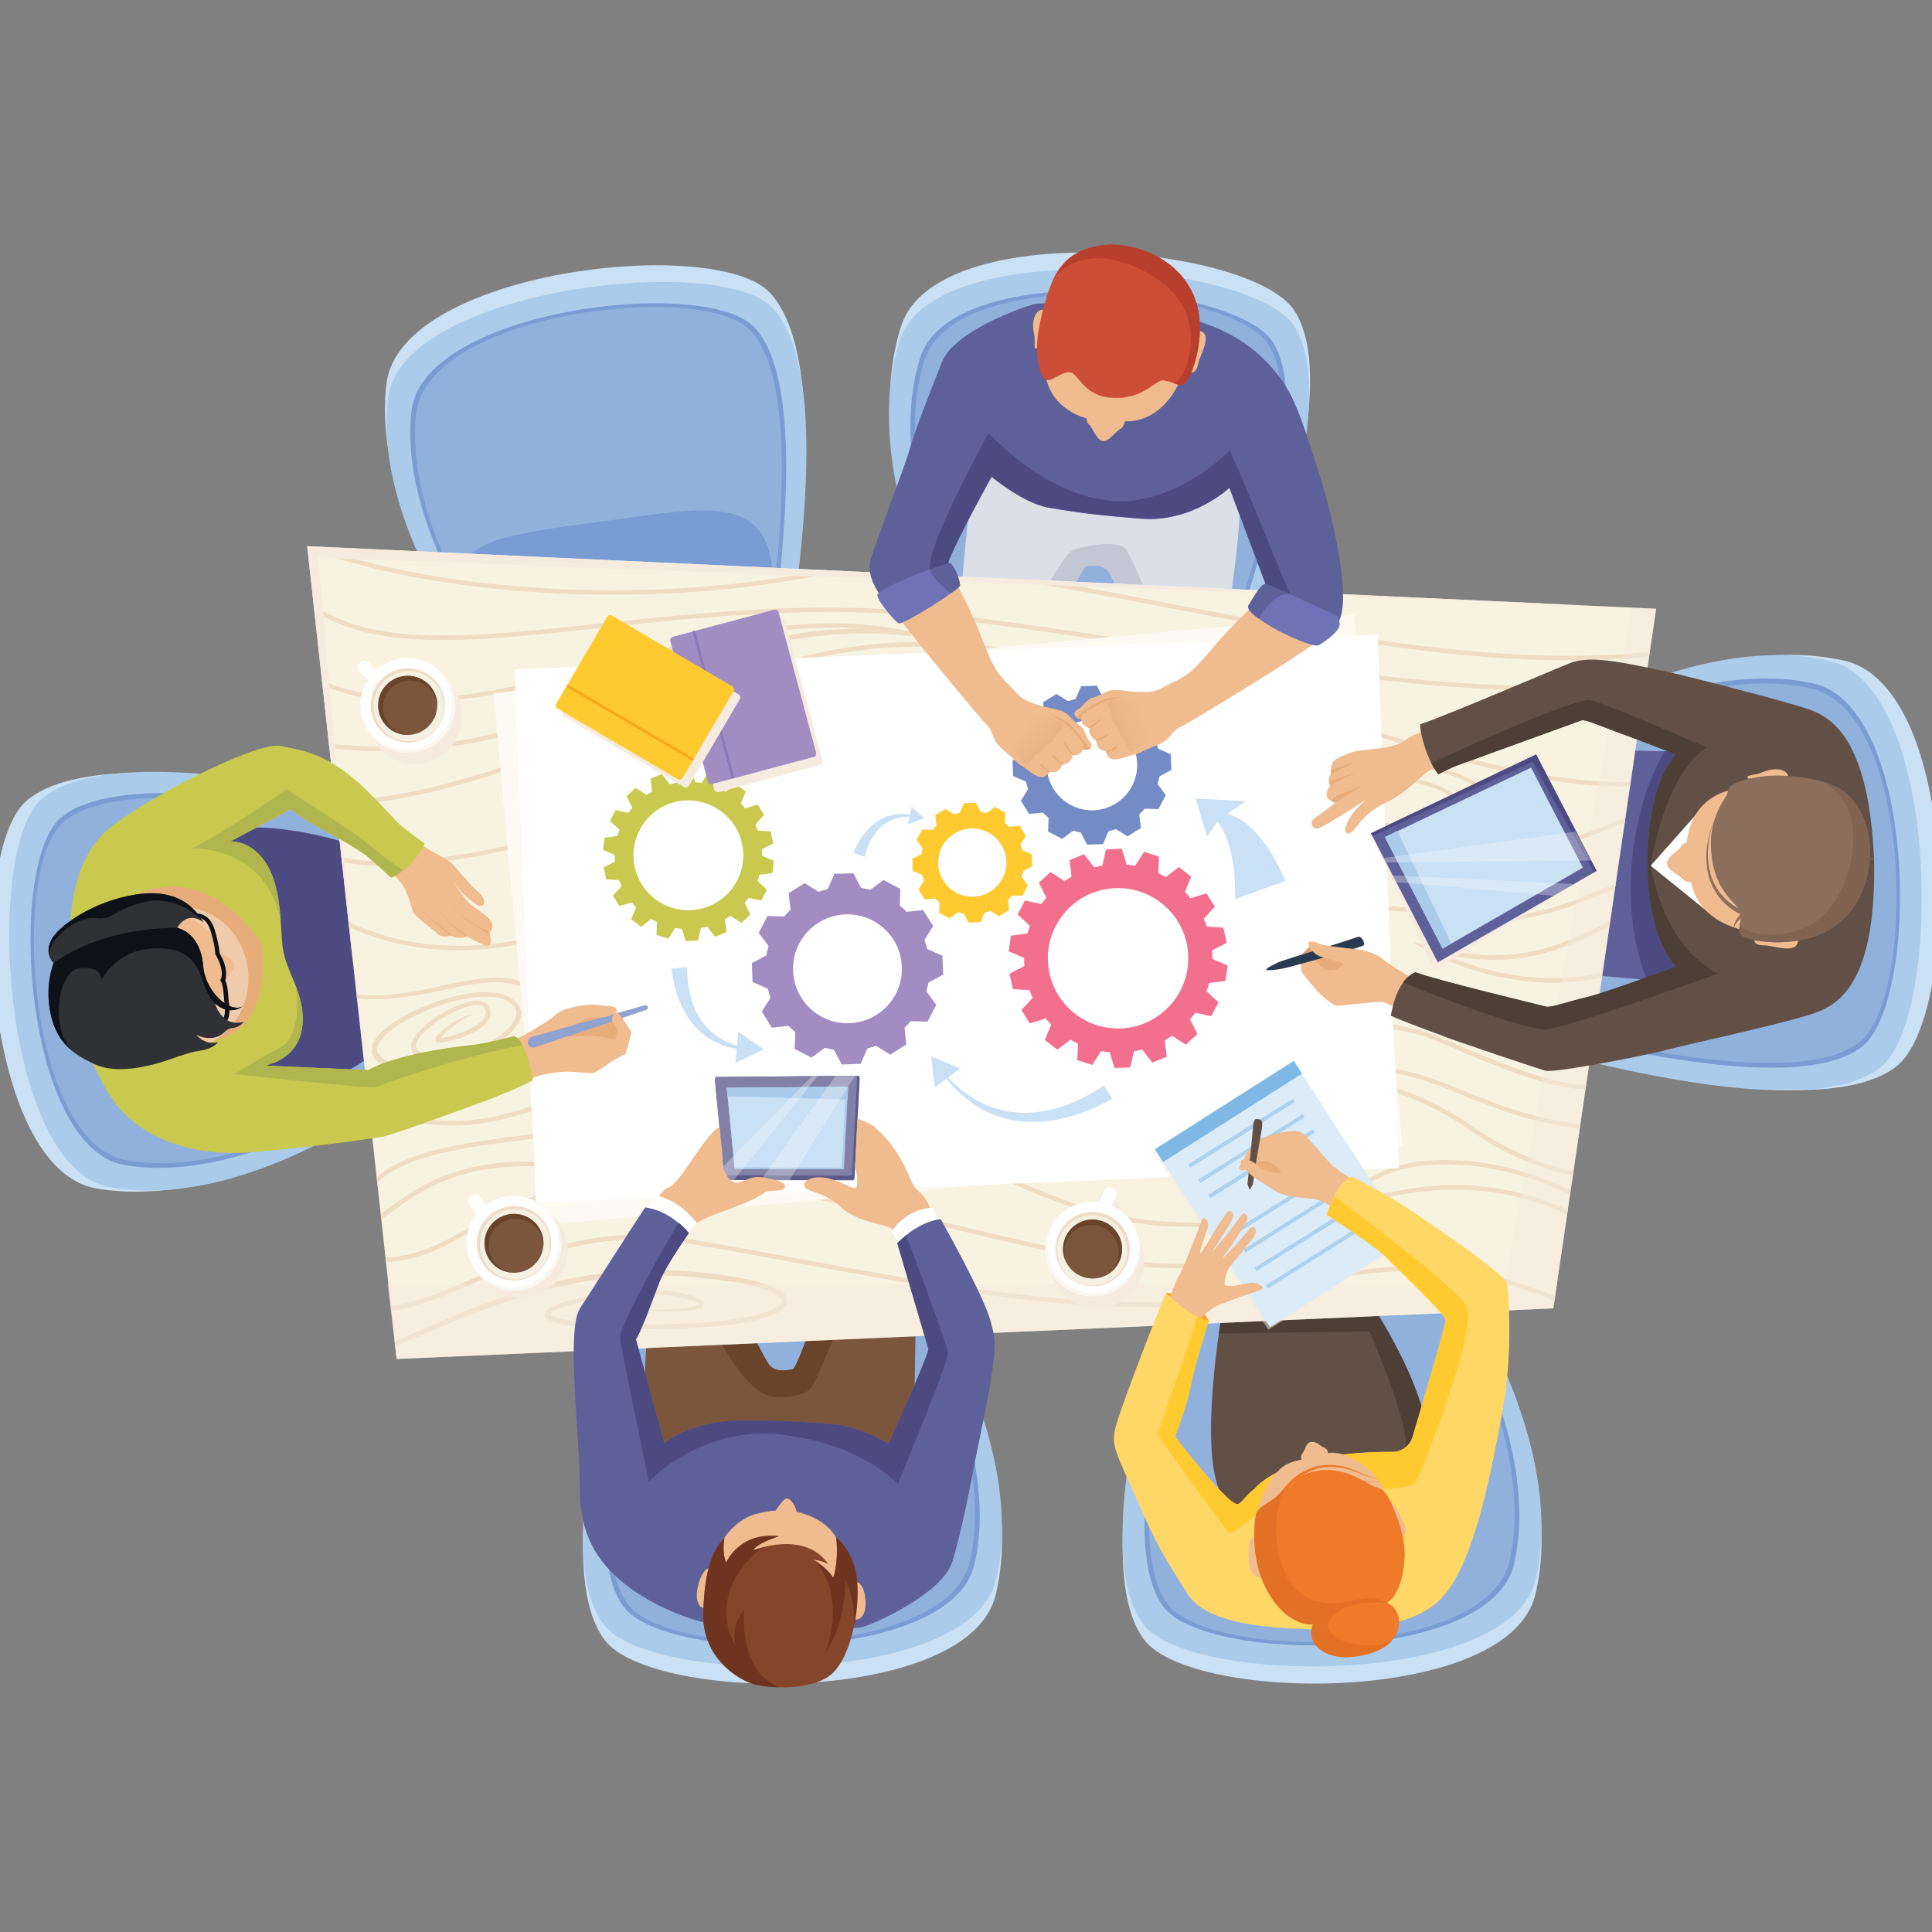<?xml version="1.0" encoding="utf-8"?>
<!-- Generator: Adobe Illustrator 23.0.5, SVG Export Plug-In . SVG Version: 6.00 Build 0)  -->
<svg version="1.1" id="Layer_1" xmlns="http://www.w3.org/2000/svg" xmlns:xlink="http://www.w3.org/1999/xlink" x="0px" y="0px"
	 viewBox="0 0 100 100" style="enable-background:new 0 0 100 100;" xml:space="preserve">
<rect x="0" y="0" width="100" height="100" fill="#808080" stroke="none"/>
<style type="text/css">
	.st0{fill:#CAE0F4;}
	.st1{fill:#ABCBEB;}
	.st2{fill:#799DD2;}
	.st3{fill:#91B1DD;}
	.st4{fill:#DBDFE8;}
	.st5{fill:#C3C6D4;}
	.st6{fill:#625046;}
	.st7{fill:#5E609A;}
	.st8{fill:#4D3F36;}
	.st9{fill:#7B563D;}
	.st10{fill:#6A442A;}
	.st11{fill:#4D4A82;}
	.st12{clip-path:url(#SVGID_1_);}
	.st13{fill:#EFDCC5;}
	.st14{opacity:0.5;fill:#F7EBDF;}
	.st15{fill:#FCFAF3;}
	.st16{fill:#FFFFFF;}
	.st17{fill:#A28CC2;}
	.st18{fill:#758BC6;}
	.st19{fill:#F2708D;}
	.st20{fill:#C9C94F;}
	.st21{fill:#FFCA2F;}
	.st22{fill:#F7EBDF;}
	.st23{fill:#E8AC7A;}
	.st24{fill:#90A2CF;}
	.st25{fill:#EFBB8F;}
	.st26{fill:#0F1118;}
	.st27{fill:#2F3134;}
	.st28{fill:#B1B54E;}
	.st29{fill:#595B89;}
	.st30{fill:#8380A8;}
	.st31{opacity:0.3;fill:#FFFFFF;}
	.st32{fill:#85452B;}
	.st33{fill:#6F3420;}
	.st34{fill:#DCEBF8;}
	.st35{fill:#7FB8E4;}
	.st36{opacity:0.5;}
	.st37{fill:#FAA31A;}
	.st38{fill:#FFD766;}
	.st39{fill:#EE7A2A;}
	.st40{fill:#E37125;}
	.st41{fill:#8B79B7;}
	.st42{opacity:0.5;fill:#F5F1E2;}
	.st43{fill:#F5F1E2;}
	.st44{fill:#2A3B51;}
	.st45{fill:#D7A276;}
	.st46{fill:#8C6E5D;}
	.st47{fill:#816351;}
	.st48{opacity:0.4;fill:url(#SVGID_2_);}
	.st49{opacity:0.4;fill:url(#SVGID_3_);}
	.st50{fill:#CD4E37;}
	.st51{fill:#B83F2D;}
	.st52{fill:#6F72B5;}
</style>
<g>
	<g>
		<path class="st0" d="M40.98,32.33c0.63-5.04,1.64-14.28-1.15-17.2C36.98,12.16,20.67,14,20,19.88
			c-0.68,5.87,3.48,12.55,5.45,14.84L40.98,32.33z"/>
		<path class="st1" d="M40.98,32.37c0.66-4.81,1.72-13.73-1.06-16.49c-2.82-2.81-19.12-0.91-19.83,4.7
			c-0.71,5.61,3.4,11.97,5.35,14.14L40.98,32.37z"/>
		<path class="st2" d="M40.05,32.55c0.56-4.51,1.49-13-1.01-15.62c-2.55-2.66-17.14-0.92-17.74,4.34
			c-0.61,5.26,3.25,11.27,5.01,13.32L40.05,32.55z"/>
		<path class="st3" d="M39.85,32.59c0.54-4.47,1.44-12.89-1.01-15.48c-2.49-2.64-16.72-0.92-17.3,4.29
			c-0.58,5.21,3.22,11.15,4.94,13.18L39.85,32.59z"/>
	</g>
	<path class="st2" d="M23.9,29.65c0.17-1.56,2.07-1.99,7.18-2.65s8.68-1.65,8.92,2.78c0.24,4.42-14.84,1.99-14.84,1.99L23.9,29.65z"
		/>
	<g>
		<path class="st0" d="M64.76,33.2c1.61-4.82,4.43-13.68,2.26-17.09c-2.2-3.47-18.55-4.88-20.37,0.75
			c-1.82,5.62,0.94,12.99,2.42,15.62L64.76,33.2z"/>
		<path class="st1" d="M64.75,33.24c1.6-4.59,4.39-13.12,2.22-16.38c-2.21-3.31-18.56-4.66-20.37,0.69
			c-1.81,5.36,0.98,12.41,2.46,14.92L64.75,33.24z"/>
		<path class="st2" d="M63.8,33.23c1.44-4.32,4.03-12.45,2.09-15.51c-1.97-3.11-16.62-4.28-18.25,0.76
			c-1.63,5.04,0.96,11.69,2.28,14.05L63.8,33.23z"/>
		<path class="st3" d="M63.6,33.23c1.41-4.27,3.95-12.35,2.06-15.38c-1.92-3.08-16.21-4.2-17.8,0.79c-1.6,4.99,0.96,11.57,2.24,13.9
			L63.6,33.23z"/>
	</g>
	<path class="st4" d="M50.71,22.78c-0.4,0.9-1.16,10.04-1.16,10.04l4.77,0.48c0,0,1.61-3.97,1.92-4.01c0.31-0.04,0.92-0.11,1.2,0.37
		c0.28,0.47,1.54,3.64,1.54,3.64l4.3,0.42c0,0,0.94-5.55,0.92-8.14c-0.02-2.59-2.04-4.83-5.12-5.29
		C55.99,19.83,52.2,19.4,50.71,22.78z"/>
	<path class="st5" d="M58.28,28.43c-0.37-0.47-1.87-0.24-2.65,0c-0.75,0.23-2.49,4.01-2.73,4.74l1.4,0.14c0,0,1.61-3.97,1.92-4.01
		c0.31-0.04,0.92-0.11,1.2,0.37c0.28,0.47,1.54,3.64,1.54,3.64l1.53,0.15C59.92,32.03,58.57,28.8,58.28,28.43z"/>
	<g>
		<path class="st0" d="M60.14,67.65c-1.23,4.93-3.35,13.98-0.92,17.22c2.47,3.29,18.87,3.41,20.25-2.34
			c1.38-5.75-1.95-12.88-3.63-15.39L60.14,67.65z"/>
		<path class="st1" d="M60.14,67.61c-1.23,4.7-3.36,13.42-0.93,16.5c2.46,3.13,18.87,3.2,20.25-2.28
			c1.38-5.48-1.94-12.29-3.62-14.68L60.14,67.61z"/>
		<path class="st2" d="M61.09,67.54c-1.1,4.41-3.04,12.73-0.87,15.63c2.21,2.94,16.9,2.97,18.14-2.18
			c1.23-5.15-1.87-11.58-3.37-13.83L61.09,67.54z"/>
		<path class="st3" d="M61.29,67.53c-1.07,4.37-2.98,12.62-0.86,15.49c2.16,2.92,16.48,2.92,17.69-2.18
			c1.2-5.1-1.85-11.46-3.32-13.68L61.29,67.53z"/>
	</g>
	<g>
		<path class="st0" d="M80.25,54.46c5.13,1.22,14.56,3.31,17.89,0.75c3.39-2.6,3.32-19.64-2.67-21.01
			c-5.99-1.36-13.35,2.18-15.94,3.95L80.25,54.46z"/>
		<path class="st1" d="M80.2,54.46c4.89,1.22,13.98,3.32,17.15,0.77c3.22-2.6,3.09-19.64-2.61-21.01
			c-5.71-1.37-12.74,2.16-15.21,3.93L80.2,54.46z"/>
		<path class="st2" d="M80.12,53.47c4.6,1.09,13.26,3.01,16.24,0.72c3.03-2.33,2.88-17.59-2.48-18.81c-5.36-1.22-12,2.08-14.32,3.67
			L80.12,53.47z"/>
		<path class="st3" d="M80.11,53.27c4.55,1.06,13.15,2.94,16.1,0.7c3-2.27,2.83-17.15-2.48-18.34c-5.31-1.19-11.87,2.07-14.17,3.61
			L80.11,53.27z"/>
	</g>
	<path class="st6" d="M63.7,77.87c-1.94-1.07-0.51-9.51-0.51-9.51l7.82-0.81c0,0,3.98,5.94,2.6,8.53
		C72.22,78.68,63.7,77.87,63.7,77.87z"/>
	<polygon class="st7" points="89.61,51.12 81.55,50.39 81.28,38.78 89.96,38.97 	"/>
	<path class="st8" d="M73.8,75.58c0.73-2.79-2.79-8.03-2.79-8.03l-7.82,0.81c0,0-0.04,0.25-0.1,0.66l7.8-0.11
		c0,0,2.09,4.87,1.87,6.02C72.63,75.59,73.25,75.66,73.8,75.58z"/>
	<g>
		<path class="st0" d="M18.62,41.29c-5-0.92-14.16-2.47-17.24,0.15c-3.13,2.67-2.24,19.05,3.59,20.07
			c5.82,1.02,12.73-2.75,15.13-4.58L18.62,41.29z"/>
		<path class="st1" d="M18.66,41.29c-4.77-0.94-13.6-2.52-16.53,0.09c-2.97,2.65-2.02,19.03,3.54,20.07
			c5.56,1.04,12.15-2.7,14.43-4.52L18.66,41.29z"/>
		<path class="st2" d="M18.79,42.23c-4.47-0.82-12.9-2.25-15.65,0.1c-2.8,2.39-1.91,17.05,3.3,17.97
			c5.22,0.91,11.44-2.58,13.59-4.22L18.79,42.23z"/>
		<path class="st3" d="M18.81,42.43c-4.43-0.8-12.78-2.19-15.51,0.11c-2.78,2.33-1.89,16.63,3.27,17.52
			c5.16,0.88,11.32-2.56,13.45-4.17L18.81,42.43z"/>
	</g>
	<g>
		<path class="st0" d="M32.21,67.66c-1.23,4.93-3.35,13.98-0.92,17.22c2.47,3.29,18.88,3.41,20.25-2.34
			c1.38-5.75-1.95-12.88-3.63-15.39L32.21,67.66z"/>
		<path class="st1" d="M32.21,67.62c-1.23,4.7-3.36,13.42-0.93,16.5c2.46,3.13,18.87,3.2,20.25-2.28
			c1.38-5.48-1.94-12.29-3.62-14.68L32.21,67.62z"/>
		<path class="st2" d="M33.16,67.55c-1.1,4.41-3.04,12.73-0.87,15.63c2.21,2.94,16.9,2.97,18.14-2.18
			c1.23-5.15-1.87-11.58-3.37-13.83L33.16,67.55z"/>
		<path class="st3" d="M33.36,67.54c-1.07,4.37-2.98,12.62-0.86,15.49c2.16,2.92,16.48,2.92,17.69-2.18
			c1.2-5.1-1.85-11.46-3.32-13.68L33.36,67.54z"/>
	</g>
	<path class="st9" d="M47.03,76.94c0.33-0.93,0.38-10.1,0.38-10.1l-4.79-0.11c0,0-1.3,4.09-1.6,4.14c-0.3,0.06-0.91,0.18-1.23-0.27
		c-0.32-0.45-1.82-3.51-1.82-3.51l-4.32-0.08c0,0-0.51,5.6-0.28,8.19c0.22,2.59,2.41,4.66,5.52,4.88
		C41.98,80.3,45.8,80.43,47.03,76.94z"/>
	<path class="st10" d="M41.01,70.88c-0.3,0.06-0.91,0.18-1.23-0.27c-0.22-0.31-1-1.86-1.47-2.79l-1.73,0.05
		c0.84,2.26,2.26,4.06,3.1,4.34c0.84,0.28,2.01-0.02,2.29-0.33c0.28-0.31,1.82-4.22,1.82-4.22l-1.5,0.04
		C41.89,68.91,41.22,70.84,41.01,70.88z"/>
	<path class="st11" d="M11.51,56.05c2.33,1.24,5.28,0.33,7.57-1.31l-0.96-11.05c0,0-5.45-1.87-8.16-0.1
		C7.24,45.35,11.51,56.05,11.51,56.05z"/>
	<g>
		<g>
			<defs>
				<polygon id="SVGID_5_" points="15.9,28.27 20.53,70.34 80.4,67.72 85.72,31.51 				"/>
			</defs>
			<use xlink:href="#SVGID_5_"  style="overflow:visible;fill:#F8F3E0;"/>
			<clipPath id="SVGID_1_">
				<use xlink:href="#SVGID_5_"  style="overflow:visible;"/>
			</clipPath>
			<g class="st12">
				<g>
					<path class="st13" d="M79.45,35.72c-5.58,0-12.27-1.03-19.23-2.1c-3.71-0.57-7.54-1.16-11.27-1.6
						c-6.43-0.76-12.5-0.1-17.86,0.48c-6.51,0.71-11.66,1.26-14.91-0.94l0.13-0.19c3.18,2.15,8.29,1.6,14.76,0.9
						c5.37-0.58,11.46-1.24,17.91-0.48c3.74,0.44,7.57,1.03,11.28,1.6c10.44,1.61,20.31,3.13,26.62,1.19l0.07,0.22
						C84.81,35.45,82.28,35.72,79.45,35.72z"/>
				</g>
				<g>
					<path class="st13" d="M19.89,38.88c-3.02,0-5.02-0.55-5.06-0.56l0.06-0.22c0.07,0.02,7.39,2.02,15.18-1.73
						c5.41-2.61,9.77-3.47,12.48-3.73c0.72-0.07,1.36-0.1,1.92-0.11c-4.25-0.3-8.59,0.86-12.82,1.97
						c-5.77,1.53-11.23,2.97-15.8,0.58l0.11-0.2c4.5,2.36,9.91,0.92,15.64-0.59c5.15-1.36,10.47-2.77,15.59-1.58l-0.05,0.23
						c-0.07-0.01-6.68-1.29-16.97,3.66C26.38,38.41,22.7,38.88,19.89,38.88z"/>
				</g>
				<g>
					<path class="st13" d="M18.22,41.58c-0.56,0-1.06-0.05-1.48-0.17l0.06-0.22c3.92,1.07,14.63-3.45,16.74-4.37
						c11.13-4.84,15.2-4.05,26.07-1.93l0.43,0.08c4.37,0.85,8.09,1.97,11.37,2.95c5.14,1.54,9.58,2.86,14.29,2.5l0.02,0.23
						c-4.76,0.36-9.22-0.97-14.38-2.51c-3.28-0.98-6.99-2.09-11.35-2.94l-0.43-0.08c-10.82-2.11-14.87-2.9-25.94,1.91
						C31.74,37.86,22.93,41.58,18.22,41.58z"/>
				</g>
				<g>
					<path class="st13" d="M81.23,34.18c-6.62,0-14.09-1.43-20.88-2.74c-7.29-1.4-13.59-2.61-17.3-1.8
						c-8.74,1.91-19.92,1.39-27.18-1.26l0.08-0.22c7.22,2.64,18.35,3.15,27.06,1.25c3.75-0.82,10.07,0.39,17.39,1.8
						c9.05,1.74,19.3,3.71,27.1,2.2l0.04,0.23C85.57,34.02,83.45,34.18,81.23,34.18z"/>
				</g>
				<g>
					<path class="st13" d="M19.95,44.82c-1.39,0-2.5-0.18-3.24-0.57l0.11-0.2c2.4,1.26,10.21,0.39,19.95-3.71
						c1.59-0.67,3.01-1.32,4.38-1.94c6.39-2.92,10.61-4.85,18.12-1.96c4.03,1.56,7.86,2.1,10.93,2.54c3.87,0.55,6.67,0.96,7.57,2.97
						c0.24,0.53,0.19,0.96-0.13,1.28c-1.38,1.36-7.38,0.19-9.86-0.98c-0.85-0.4-1.27-0.79-1.24-1.15c0.09-1.06,2.97-1.21,4.88-1.06
						c1.98,0.16,4.27,0.73,4.19,1.79c-0.04,0.57-0.51,0.95-1.35,1.1c-1.65,0.3-4.62-0.38-5.1-1.41c-0.12-0.27-0.12-0.47,0.01-0.6
						c0.43-0.45,2.23,0.29,2.59,0.44l-0.09,0.21c-0.83-0.35-2.09-0.74-2.33-0.5c-0.07,0.07-0.02,0.22,0.04,0.34
						c0.4,0.86,3.17,1.59,4.85,1.28c0.51-0.09,1.12-0.32,1.16-0.89c0.05-0.72-1.58-1.35-3.98-1.55c-2.49-0.2-4.57,0.18-4.63,0.85
						c-0.01,0.11,0.08,0.44,1.11,0.92c1.28,0.6,3.36,1.16,5.31,1.41c2.18,0.29,3.75,0.15,4.29-0.39c0.25-0.25,0.28-0.58,0.09-1.02
						c-0.85-1.89-3.6-2.29-7.39-2.83c-3.09-0.44-6.93-0.99-10.98-2.56c-7.42-2.86-11.6-0.95-17.94,1.95
						c-1.37,0.63-2.79,1.28-4.38,1.95C30.45,43.24,24.01,44.82,19.95,44.82z"/>
				</g>
				<g>
					<path class="st13" d="M23.71,49.19c-2.62,0-5.23-0.69-7.87-2.43l0.13-0.19c7.21,4.76,14.24,1.5,21.68-1.95
						c1.74-0.8,3.53-1.64,5.33-2.36c8.31-3.36,14.9-1.31,21.88,0.86c0.97,0.3,1.98,0.61,2.98,0.91c6.72,1.98,12.16-0.1,15.4-1.35
						c0.64-0.24,1.19-0.46,1.63-0.59l0.07,0.22c-0.44,0.13-0.98,0.34-1.62,0.58c-3.28,1.25-8.76,3.36-15.55,1.35
						c-1.01-0.3-2.01-0.61-2.99-0.91c-6.94-2.16-13.49-4.2-21.72-0.87c-1.8,0.73-3.59,1.56-5.32,2.36
						C32.95,47.05,28.33,49.19,23.71,49.19z"/>
				</g>
				<g>
					<path class="st13" d="M16.68,51.13c0,0,0.19,0.05,0.54,0.14c0.17,0.05,0.39,0.1,0.64,0.13c0.25,0.04,0.54,0.09,0.88,0.1
						c0.66,0.05,1.48,0.01,2.4-0.14c0.92-0.14,1.95-0.4,3.09-0.61c0.58-0.09,1.18-0.18,1.83-0.14c0.64,0.05,1.3,0.28,1.85,0.7
						c0.27,0.22,0.52,0.54,0.57,0.93c0.05,0.39-0.1,0.77-0.31,1.06c-0.43,0.6-1.06,1.01-1.71,1.35c-1.31,0.66-2.83,1-4.37,0.96
						c-0.39-0.01-0.77-0.06-1.15-0.13c-0.38-0.07-0.76-0.17-1.13-0.36c-0.18-0.09-0.36-0.23-0.48-0.43c-0.13-0.2-0.1-0.47-0.02-0.67
						c0.17-0.41,0.49-0.67,0.8-0.91c0.63-0.48,1.34-0.82,2.06-1.11c0.72-0.28,1.47-0.5,2.24-0.6c0.38-0.05,0.77-0.07,1.16-0.03
						c0.2,0.02,0.39,0.07,0.58,0.14c0.16,0.07,0.36,0.17,0.51,0.31c0.15,0.14,0.28,0.34,0.3,0.56c0.03,0.22-0.04,0.43-0.14,0.6
						c-0.2,0.35-0.49,0.61-0.78,0.83c-0.61,0.43-1.29,0.71-1.97,0.88c-0.69,0.17-1.4,0.22-2.07,0.11c-0.17-0.04-0.35-0.08-0.51-0.2
						c-0.17-0.11-0.25-0.36-0.2-0.55c0.1-0.37,0.34-0.61,0.57-0.84c0.47-0.44,0.99-0.77,1.52-1.03c0.27-0.13,0.54-0.24,0.81-0.31
						c0.28-0.07,0.57-0.13,0.88,0c0.15,0.07,0.26,0.25,0.29,0.37c0.05,0.16,0.03,0.32-0.03,0.46c-0.13,0.27-0.34,0.43-0.54,0.57
						c-0.41,0.27-0.83,0.43-1.23,0.54c-0.2,0.06-0.39,0.1-0.59,0.13c-0.1,0.01-0.19,0.03-0.31,0.01c-0.01,0-0.04-0.01-0.06-0.02
						c-0.01-0.01-0.02-0.01-0.03-0.02c-0.02-0.02-0.03-0.04-0.04-0.06c-0.02-0.05-0.01-0.08,0-0.12c0.02-0.04,0.02-0.03,0.02-0.04
						c0.02-0.03,0.05-0.08,0.09-0.11c0.49-0.52,0.97-0.76,1.3-0.92c0.34-0.15,0.54-0.14,0.54-0.14l0,0c0,0-0.19,0.04-0.49,0.23
						c-0.15,0.09-0.34,0.21-0.54,0.38c-0.2,0.16-0.44,0.35-0.64,0.59c-0.02,0.03-0.04,0.05-0.06,0.09c0,0-0.02,0.03-0.01,0.01
						c0.01-0.02,0-0.03,0-0.06c0-0.01-0.01-0.03-0.03-0.03c0,0,0-0.01,0-0.01c0,0-0.01,0,0,0c0.05,0.01,0.15,0,0.23-0.01
						c0.18-0.03,0.36-0.07,0.55-0.13c0.38-0.11,0.79-0.27,1.17-0.52c0.18-0.12,0.36-0.28,0.45-0.47c0.04-0.09,0.05-0.2,0.02-0.29
						c-0.04-0.12-0.08-0.18-0.17-0.23c-0.19-0.08-0.46-0.05-0.71,0.02c-0.26,0.07-0.51,0.17-0.77,0.29
						c-0.51,0.25-1.01,0.57-1.46,0.98c-0.21,0.2-0.43,0.45-0.49,0.71c-0.08,0.26,0.21,0.41,0.51,0.46c0.64,0.11,1.31,0.05,1.97-0.11
						c0.66-0.17,1.32-0.44,1.89-0.85c0.28-0.2,0.55-0.45,0.71-0.74c0.18-0.29,0.15-0.64-0.11-0.85c-0.54-0.46-1.32-0.44-2.05-0.35
						c-0.74,0.11-1.47,0.32-2.17,0.59c-0.7,0.28-1.4,0.62-2,1.07c-0.29,0.23-0.58,0.49-0.71,0.8c-0.06,0.15-0.08,0.31,0.01,0.44
						c0.08,0.13,0.21,0.25,0.37,0.32c0.31,0.16,0.68,0.27,1.05,0.33c0.37,0.07,0.74,0.11,1.11,0.12c1.49,0.04,2.97-0.3,4.24-0.93
						c0.62-0.33,1.22-0.72,1.6-1.26c0.19-0.27,0.3-0.57,0.26-0.87c-0.04-0.3-0.23-0.55-0.46-0.74c-0.5-0.38-1.1-0.6-1.7-0.65
						c-0.6-0.04-1.2,0.04-1.76,0.12c-1.13,0.21-2.16,0.47-3.1,0.6c-0.93,0.14-1.77,0.19-2.45,0.13c-0.34-0.01-0.64-0.06-0.91-0.11
						c-0.27-0.03-0.48-0.09-0.66-0.14c-0.35-0.09-0.53-0.14-0.53-0.14L16.68,51.13z"/>
				</g>
				<g>
					<path class="st13" d="M23.39,58.26c-1.8,0-3.66-0.49-5.85-1.71l0.11-0.2c5.08,2.82,8.37,1.66,13.31-0.45
						c5.17-2.21,34.92-10.5,42.53-8.8c4.35,0.97,7-0.09,9.12-0.95c1.62-0.65,2.89-1.16,4.34-0.54l-0.09,0.21
						c-1.36-0.58-2.6-0.09-4.16,0.54c-2.15,0.87-4.83,1.94-9.26,0.96c-7.57-1.69-37.23,6.58-42.39,8.79
						C28.17,57.35,25.84,58.26,23.39,58.26z"/>
				</g>
				<g>
					<path class="st13" d="M80.4,50.86c-3.76,0-6.57-1.66-6.6-1.69l-0.67-0.4l0.75,0.19c4.69,1.19,6.94,0.02,10.33-1.75l0.64-0.33
						l0.11,0.21l-0.64,0.33c-3.21,1.67-5.4,2.82-9.56,1.98c1.57,0.71,5.15,1.93,9.11,0.71l0.07,0.22
						C82.71,50.71,81.51,50.86,80.4,50.86z"/>
				</g>
				<g>
					<path class="st13" d="M18.78,62.52l-0.22-0.06c0.78-2.7,4.32-3.16,9.22-3.79c1.93-0.25,4.11-0.53,6.42-0.99l1.88-0.37
						c8.74-1.75,23.37-4.67,32.07-5.75c4.71-0.58,7.11,0.08,9.24,0.66c2.08,0.57,3.73,1.02,6.88,0.04l0.07,0.22
						c-3.22,1.01-4.98,0.52-7.01-0.04c-2.1-0.58-4.48-1.23-9.15-0.65c-8.69,1.08-23.32,4-32.06,5.75l-1.88,0.37
						c-2.31,0.46-4.5,0.74-6.43,1C22.99,59.51,19.52,59.96,18.78,62.52z"/>
				</g>
				<g>
					<path class="st13" d="M18.73,63.84l-0.13-0.19c0.34-0.22,0.69-0.49,1.06-0.77c1.68-1.28,3.97-3.05,8.69-2.72
						c1.97,0.13,7.22-1.13,13.3-2.58c11.38-2.73,26.97-6.47,32.84-3.9c6.94,3.04,8.09,2.81,10.37,1.71l0.1,0.21
						c-2.36,1.14-3.53,1.38-10.56-1.7c-5.8-2.54-21.34,1.19-32.69,3.91c-6.35,1.52-11.36,2.72-13.37,2.59
						c-4.63-0.31-6.79,1.34-8.53,2.68C19.43,63.34,19.08,63.61,18.73,63.84z"/>
				</g>
				<g>
					<path class="st13" d="M60.91,65.65c-3.03,0-6.71-0.88-10.75-1.84c-4.04-0.96-8.63-2.06-13.36-2.47
						c-7.1-0.62-10.03,1.05-12.39,2.39c-1.72,0.98-3.2,1.82-5.76,1.57l0.02-0.23c2.49,0.24,3.95-0.59,5.63-1.54
						c2.38-1.36,5.35-3.04,12.52-2.42c4.75,0.41,9.35,1.51,13.4,2.47c6.31,1.5,11.75,2.8,15.08,0.84c9.21-5.42,15.07-2.25,17-1.21
						l-0.11,0.2c-1.9-1.03-7.68-4.14-16.77,1.21C64.18,65.36,62.65,65.65,60.91,65.65z"/>
				</g>
				<g>
					<path class="st13" d="M84.19,61.21c-0.68,0-4.4-0.12-7.98-2.63c-3.13-2.19-5.86-2.62-7.61-2.6c-1.08,0.01-1.93,0.2-2.46,0.36
						c-0.2,0.07-0.41,0.15-0.62,0.22l-0.09-0.21c0.01,0,0.2-0.1,0.56-0.2c4.83-1.7,7.04-0.8,9.82,0.33
						c2.04,0.83,4.35,1.77,8.24,1.89l-0.01,0.23c-3.93-0.12-6.26-1.07-8.32-1.91c-2.33-0.95-4.25-1.73-7.7-0.91
						c1.98-0.14,4.95,0.24,8.33,2.61c3.88,2.72,7.91,2.59,7.95,2.59l0.01,0.23C84.3,61.21,84.26,61.21,84.19,61.21z"/>
				</g>
				<g>
					<path class="st13" d="M19.52,67.89c-0.29,0-0.58-0.02-0.87-0.08l0.04-0.23c1.79,0.33,3.68-0.49,5.87-1.44
						c3-1.3,6.41-2.77,10.89-2.04c1.59,0.26,3.41,0.59,5.34,0.95c7.62,1.42,17.11,3.18,22.84,1.95l0.53-0.11
						c6.89-1.48,11.05-2.37,17.59,0.78l-0.1,0.21c-6.47-3.11-10.6-2.23-17.44-0.76l-0.53,0.11c-5.77,1.24-15.28-0.53-22.93-1.95
						c-1.93-0.36-3.75-0.7-5.33-0.95c-4.41-0.71-7.78,0.74-10.76,2.03C22.77,67.18,21.11,67.89,19.52,67.89z"/>
				</g>
				<g>
					<path class="st13" d="M17.59,70.23c0,0,0.19-0.02,0.54-0.05c0.17-0.03,0.37-0.09,0.61-0.14c0.24-0.07,0.52-0.17,0.82-0.27
						c0.61-0.23,1.34-0.54,2.18-0.91c0.84-0.36,1.79-0.78,2.84-1.19c1.05-0.42,2.21-0.8,3.46-1.15c1.25-0.33,2.61-0.57,4.02-0.71
						c1.41-0.1,2.89-0.09,4.36,0.07c0.74,0.08,1.48,0.17,2.22,0.33c0.37,0.07,0.74,0.17,1.1,0.3c0.18,0.06,0.36,0.14,0.54,0.24
						c0.17,0.1,0.36,0.22,0.45,0.47c0.02,0.06,0.03,0.13,0.01,0.2c-0.01,0.07-0.04,0.13-0.07,0.17c-0.06,0.11-0.15,0.17-0.23,0.23
						c-0.17,0.12-0.35,0.2-0.53,0.27c-0.36,0.14-0.73,0.23-1.1,0.31c-0.74,0.15-1.49,0.24-2.23,0.29c-1.48,0.11-2.94,0.12-4.35,0.09
						c-0.71-0.02-1.4-0.05-2.08-0.11c-0.34-0.03-0.68-0.07-1.01-0.13c-0.17-0.03-0.33-0.07-0.5-0.12c-0.08-0.03-0.16-0.06-0.25-0.11
						c-0.07-0.05-0.2-0.13-0.19-0.31c0.04-0.15,0.13-0.21,0.2-0.26c0.08-0.05,0.15-0.09,0.23-0.13c0.15-0.07,0.3-0.13,0.46-0.18
						c0.3-0.1,0.61-0.17,0.91-0.24c0.6-0.13,1.18-0.22,1.74-0.29c1.12-0.13,2.17-0.2,3.1-0.06c0.45,0.09,0.87,0.19,1.26,0.35
						c0.09,0.05,0.19,0.08,0.28,0.21c0.06,0.07,0.02,0.21-0.04,0.25c-0.05,0.04-0.1,0.07-0.15,0.08c-0.19,0.07-0.36,0.09-0.53,0.11
						c-0.66,0.06-1.18,0.03-1.53,0.01c-0.35-0.02-0.54-0.05-0.54-0.05l0-0.01c0,0,0.19,0,0.54-0.01c0.35-0.01,0.87-0.02,1.51-0.11
						c0.16-0.03,0.33-0.06,0.48-0.12c0.04-0.01,0.07-0.03,0.09-0.05c0.01-0.02,0,0.01,0,0c-0.02-0.03-0.11-0.08-0.19-0.12
						c-0.35-0.14-0.77-0.23-1.21-0.32c-0.88-0.13-1.92-0.07-3.03,0.06c-0.56,0.07-1.13,0.16-1.72,0.29
						c-0.29,0.07-0.59,0.14-0.88,0.24c-0.15,0.05-0.29,0.1-0.43,0.16c-0.13,0.05-0.29,0.17-0.29,0.21
						c-0.01-0.01,0.01,0.03,0.07,0.07c0.05,0.03,0.13,0.06,0.2,0.09c0.15,0.05,0.3,0.08,0.46,0.11c0.32,0.06,0.65,0.1,0.99,0.13
						c0.67,0.06,1.36,0.09,2.06,0.11c1.4,0.04,2.86,0.02,4.32-0.09c0.73-0.06,1.47-0.15,2.19-0.29c0.36-0.07,0.72-0.17,1.06-0.3
						c0.17-0.06,0.33-0.14,0.47-0.24c0.14-0.1,0.23-0.22,0.19-0.32c-0.04-0.11-0.18-0.23-0.33-0.31c-0.15-0.09-0.32-0.16-0.49-0.22
						c-0.35-0.12-0.7-0.21-1.07-0.29c-0.72-0.15-1.46-0.24-2.19-0.32c-1.47-0.16-2.91-0.16-4.31-0.06
						c-1.39,0.14-2.73,0.38-3.97,0.71c-1.24,0.34-2.4,0.71-3.44,1.13c-1.05,0.4-1.99,0.81-2.84,1.17c-0.84,0.36-1.58,0.67-2.2,0.9
						c-0.32,0.1-0.59,0.2-0.84,0.27c-0.26,0.06-0.48,0.12-0.65,0.15c-0.35,0.03-0.54,0.05-0.54,0.05L17.59,70.23z"/>
				</g>
				<g>
					<path class="st13" d="M61.89,63.51c-0.59,0-1.22-0.02-1.88-0.07c-3.04-0.24-5.35-1.21-7.38-2.07
						c-2.48-1.05-4.63-1.95-7.57-1.49l-0.04-0.23c3.01-0.47,5.29,0.49,7.7,1.51c2.11,0.89,4.3,1.82,7.3,2.05
						c5.5,0.43,8.42-1.03,10.55-2.09c0.4-0.2,0.77-0.39,1.12-0.54c2.06-0.89,6.91-1.01,11.83,2.31l-0.13,0.19
						c-4.85-3.27-9.6-3.16-11.61-2.29c-0.34,0.15-0.71,0.33-1.11,0.53C68.89,62.21,66.29,63.51,61.89,63.51z"/>
				</g>
			</g>
		</g>
		<polygon class="st14" points="20.06,66.46 77.86,66.46 84.45,31.45 85.72,31.51 80.4,67.72 20.53,70.34 		"/>
		
			<rect x="26.7" y="33.8" transform="matrix(0.996 -0.091 0.091 0.996 -4.123 4.654)" class="st15" width="44.71" height="27.63"/>
		
			<rect x="27.16" y="33.76" transform="matrix(0.999 -0.04 0.04 0.999 -1.851 2.005)" class="st16" width="44.71" height="27.63"/>
		<g>
			<g>
				<path class="st17" d="M48.11,49.98c0.09,2.35-1.74,4.32-4.08,4.41c-2.35,0.09-4.32-1.74-4.41-4.08
					c-0.09-2.35,1.74-4.32,4.08-4.41C46.05,45.81,48.02,47.64,48.11,49.98z"/>
				<path class="st16" d="M46.68,50.04c0.06,1.55-1.15,2.86-2.71,2.92c-1.55,0.06-2.86-1.15-2.92-2.71
					c-0.06-1.55,1.15-2.86,2.71-2.92C45.31,47.27,46.62,48.48,46.68,50.04z"/>
				<polygon class="st17" points="44.66,46.13 42.76,46.2 43.19,45.23 44.17,45.2 				"/>
				<polygon class="st17" points="42.55,46.27 40.94,47.29 40.82,46.23 41.65,45.71 				"/>
				<polygon class="st17" points="40.79,47.45 39.9,49.13 39.27,48.28 39.73,47.41 				"/>
				<polygon class="st17" points="39.85,49.35 39.92,51.25 38.95,50.83 38.92,49.85 				"/>
				<polygon class="st17" points="39.99,51.47 41,53.08 39.95,53.19 39.43,52.36 				"/>
				<polygon class="st17" points="41.17,53.23 42.85,54.12 42,54.74 41.13,54.29 				"/>
				<polygon class="st17" points="43.07,54.16 44.97,54.09 44.55,55.06 43.57,55.1 				"/>
				<polygon class="st17" points="45.18,54.03 46.8,53.01 46.91,54.06 46.08,54.59 				"/>
				<polygon class="st17" points="46.95,52.85 47.84,51.16 48.46,52.01 48.01,52.88 				"/>
				<polygon class="st17" points="47.88,50.95 47.81,49.04 48.78,49.47 48.82,50.45 				"/>
				<polygon class="st17" points="47.74,48.83 46.73,47.22 47.78,47.1 48.3,47.93 				"/>
				<polygon class="st17" points="46.57,47.07 44.88,46.18 45.73,45.55 46.6,46.01 				"/>
			</g>
			<g>
				<path class="st18" d="M60.05,39.47c0.08,1.95-1.44,3.59-3.39,3.66c-1.95,0.08-3.59-1.44-3.66-3.39
					c-0.08-1.95,1.44-3.59,3.39-3.66C58.33,36,59.97,37.52,60.05,39.47z"/>
				<path class="st16" d="M58.86,39.51c0.05,1.29-0.96,2.38-2.25,2.43c-1.29,0.05-2.38-0.96-2.43-2.25
					c-0.05-1.29,0.96-2.38,2.25-2.43C57.72,37.22,58.81,38.22,58.86,39.51z"/>
				<polygon class="st18" points="57.18,36.27 55.6,36.33 55.96,35.52 56.77,35.49 				"/>
				<polygon class="st18" points="55.43,36.38 54.09,37.23 53.99,36.35 54.68,35.92 				"/>
				<polygon class="st18" points="53.96,37.36 53.23,38.76 52.7,38.05 53.08,37.33 				"/>
				<polygon class="st18" points="53.18,38.94 53.25,40.52 52.44,40.17 52.41,39.36 				"/>
				<polygon class="st18" points="53.3,40.7 54.14,42.04 53.27,42.13 52.84,41.45 				"/>
				<polygon class="st18" points="54.28,42.16 55.68,42.9 54.97,43.42 54.25,43.04 				"/>
				<polygon class="st18" points="55.86,42.94 57.44,42.88 57.09,43.69 56.27,43.72 				"/>
				<polygon class="st18" points="57.62,42.83 58.95,41.98 59.05,42.86 58.36,43.29 				"/>
				<polygon class="st18" points="59.08,41.85 59.82,40.45 60.34,41.15 59.96,41.88 				"/>
				<polygon class="st18" points="59.86,40.27 59.8,38.69 60.6,39.04 60.63,39.85 				"/>
				<polygon class="st18" points="59.74,38.51 58.9,37.17 59.77,37.07 60.21,37.76 				"/>
				<polygon class="st18" points="58.76,37.05 57.36,36.31 58.07,35.79 58.79,36.17 				"/>
			</g>
			<g>
				<path class="st19" d="M62.75,49.42c0.1,2.69-1.99,4.96-4.68,5.06c-2.69,0.1-4.96-1.99-5.06-4.68c-0.1-2.69,1.99-4.96,4.68-5.06
					C60.38,44.63,62.64,46.72,62.75,49.42z"/>
				<path class="st16" d="M61.5,49.46c0.08,2-1.48,3.69-3.49,3.77c-2,0.08-3.69-1.48-3.77-3.49c-0.08-2,1.48-3.69,3.49-3.77
					C59.74,45.9,61.43,47.46,61.5,49.46z"/>
				<polygon class="st19" points="58.5,45.33 56.92,45.39 57.25,43.96 58.06,43.93 				"/>
				<polygon class="st19" points="58.83,53.82 57.25,53.88 57.69,55.28 58.5,55.25 				"/>
				<polygon class="st19" points="57,45.37 55.53,45.97 55.36,44.52 56.11,44.21 				"/>
				<polygon class="st19" points="60.21,53.24 58.75,53.84 59.64,55 60.39,54.69 				"/>
				<polygon class="st19" points="55.6,45.92 54.43,46.99 53.77,45.69 54.37,45.14 				"/>
				<polygon class="st19" points="61.32,52.22 60.14,53.28 61.38,54.07 61.98,53.52 				"/>
				<polygon class="st19" points="54.48,46.92 53.74,48.32 52.67,47.33 53.05,46.61 				"/>
				<polygon class="st19" points="62,50.89 61.27,52.29 62.69,52.6 63.07,51.88 				"/>
				<polygon class="st19" points="53.77,48.24 53.55,49.81 52.21,49.24 52.32,48.43 				"/>
				<polygon class="st19" points="62.19,49.4 61.98,50.96 63.43,50.77 63.54,49.97 				"/>
				<polygon class="st19" points="53.55,49.73 53.89,51.28 52.43,51.2 52.25,50.4 				"/>
				<polygon class="st19" points="61.86,47.93 62.2,49.48 63.49,48.8 63.32,48.01 				"/>
				<polygon class="st19" points="53.86,51.2 54.7,52.54 53.3,52.97 52.87,52.28 				"/>
				<polygon class="st19" points="61.05,46.67 61.89,48.01 62.88,46.93 62.45,46.24 				"/>
				<polygon class="st19" points="54.64,52.48 55.89,53.45 54.73,54.33 54.08,53.83 				"/>
				<polygon class="st19" points="59.85,45.76 61.1,46.73 61.66,45.38 61.02,44.88 				"/>
				<polygon class="st19" points="55.82,53.41 57.33,53.89 56.53,55.12 55.76,54.87 				"/>
				<polygon class="st19" points="58.42,45.31 59.93,45.8 59.99,44.34 59.22,44.09 				"/>
			</g>
			<g>
				<path class="st20" d="M39.44,44.13c0.08,2.1-1.56,3.87-3.66,3.96c-2.1,0.08-3.87-1.56-3.96-3.66c-0.08-2.1,1.56-3.87,3.66-3.96
					C37.59,40.38,39.36,42.02,39.44,44.13z"/>
				<path class="st16" d="M38.47,44.16c0.06,1.57-1.16,2.89-2.73,2.95c-1.57,0.06-2.89-1.16-2.95-2.73
					c-0.06-1.57,1.16-2.89,2.73-2.95C37.09,41.38,38.41,42.6,38.47,44.16z"/>
				<polygon class="st20" points="36.12,40.93 34.89,40.98 35.15,39.86 35.78,39.84 				"/>
				<polygon class="st20" points="36.38,47.57 35.15,47.62 35.49,48.71 36.13,48.68 				"/>
				<polygon class="st20" points="34.95,40.96 33.81,41.43 33.67,40.3 34.26,40.06 				"/>
				<polygon class="st20" points="37.46,47.12 36.32,47.58 37.01,48.49 37.6,48.25 				"/>
				<polygon class="st20" points="33.86,41.4 32.94,42.23 32.43,41.21 32.9,40.78 				"/>
				<polygon class="st20" points="38.33,46.32 37.41,47.15 38.37,47.77 38.84,47.34 				"/>
				<polygon class="st20" points="32.98,42.18 32.41,43.27 31.57,42.49 31.87,41.93 				"/>
				<polygon class="st20" points="38.86,45.28 38.29,46.37 39.4,46.62 39.7,46.05 				"/>
				<polygon class="st20" points="32.43,43.21 32.26,44.44 31.21,43.99 31.29,43.36 				"/>
				<polygon class="st20" points="39.01,44.11 38.84,45.34 39.98,45.19 40.06,44.56 				"/>
				<polygon class="st20" points="32.26,44.37 32.52,45.58 31.38,45.52 31.24,44.9 				"/>
				<polygon class="st20" points="38.75,42.97 39.01,44.18 40.03,43.65 39.89,43.03 				"/>
				<polygon class="st20" points="32.49,45.52 33.15,46.57 32.06,46.9 31.72,46.36 				"/>
				<polygon class="st20" points="38.12,41.98 38.78,43.03 39.55,42.18 39.21,41.64 				"/>
				<polygon class="st20" points="33.11,46.52 34.09,47.28 33.18,47.97 32.67,47.58 				"/>
				<polygon class="st20" points="37.18,41.27 38.16,42.03 38.6,40.97 38.09,40.58 				"/>
				<polygon class="st20" points="34.03,47.25 35.21,47.63 34.59,48.59 33.98,48.39 				"/>
				<polygon class="st20" points="36.06,40.92 37.24,41.3 37.29,40.16 36.68,39.96 				"/>
			</g>
			<g>
				<path class="st21" d="M52.99,44.55c0.06,1.47-1.09,2.71-2.56,2.77c-1.47,0.06-2.71-1.09-2.77-2.56
					c-0.06-1.47,1.09-2.71,2.56-2.77C51.69,41.93,52.93,43.08,52.99,44.55z"/>
				<path class="st16" d="M52.09,44.58c0.04,0.97-0.72,1.79-1.7,1.83c-0.97,0.04-1.79-0.72-1.83-1.7c-0.04-0.97,0.72-1.79,1.7-1.83
					C51.23,42.85,52.05,43.61,52.09,44.58z"/>
				<polygon class="st21" points="50.82,42.13 49.63,42.18 49.9,41.57 50.51,41.55 				"/>
				<polygon class="st21" points="49.5,42.22 48.49,42.86 48.41,42.2 48.93,41.87 				"/>
				<polygon class="st21" points="48.39,42.96 47.84,44.02 47.44,43.48 47.73,42.94 				"/>
				<polygon class="st21" points="47.8,44.15 47.85,45.34 47.24,45.08 47.22,44.46 				"/>
				<polygon class="st21" points="47.89,45.48 48.53,46.49 47.87,46.56 47.54,46.04 				"/>
				<polygon class="st21" points="48.63,46.58 49.69,47.14 49.15,47.53 48.61,47.25 				"/>
				<polygon class="st21" points="49.82,47.17 51.02,47.12 50.75,47.73 50.13,47.75 				"/>
				<polygon class="st21" points="51.15,47.08 52.16,46.45 52.23,47.1 51.71,47.43 				"/>
				<polygon class="st21" points="52.25,46.34 52.81,45.29 53.2,45.82 52.92,46.37 				"/>
				<polygon class="st21" points="52.84,45.15 52.79,43.96 53.4,44.22 53.43,44.84 				"/>
				<polygon class="st21" points="52.75,43.83 52.12,42.81 52.78,42.74 53.1,43.26 				"/>
				<polygon class="st21" points="52.01,42.72 50.96,42.16 51.49,41.77 52.04,42.06 				"/>
			</g>
		</g>
		<polygon class="st22" points="18.28,49.93 16.48,28.86 81.72,31.32 15.9,28.27 		"/>
	</g>
	<g>
		<path class="st23" d="M31.99,52.98c0,0-1.28-0.82-2.58-0.25c-1.31,0.57-0.93,1.42-0.93,1.42l3.54-0.01l0.25-0.68L31.99,52.98z"/>
		<path class="st24" d="M27.52,53.68l5.86-1.65c0.07-0.02,0.14,0.02,0.15,0.09c0.02,0.06-0.02,0.13-0.08,0.15l-5.77,1.95
			c-0.15,0.05-0.31-0.03-0.36-0.18c-0.05-0.15,0.03-0.31,0.18-0.36C27.51,53.68,27.52,53.68,27.52,53.68z"/>
		<path class="st25" d="M26.62,53.81c0.39-0.12,1.27-0.68,1.7-0.95c0.43-0.27,0.51-0.53,1.18-0.69c0.67-0.16,1.19-0.19,1.4-0.16
			c0.21,0.04,0.47,0.04,0.75,0.08c0.28,0.04,0.48,0.27-0.04,0.47c-0.36,0.14-0.75,0.12-1.01,0.11c-0.26-0.01-0.85,0.34-1.15,0.56
			c-0.3,0.22-0.46,0.4-0.13,0.41c0.34,0.01,1.16-0.05,1.53-0.01c0.37,0.04,0.99,0.18,0.99,0.18s0.06-0.41,0.15-0.48
			c0,0-0.23-0.29-0.3-0.52c-0.07-0.23,0.18-0.56,0.4-0.27c0.22,0.3,0.56,0.77,0.57,0.9c0.02,0.13-0.25,1-0.27,1.08
			c-0.02,0.07-0.63,0.32-0.84,0.49c-0.2,0.17-0.71,0.5-0.86,0.53c-0.16,0.03-0.89-0.07-1.35-0.07c-0.46,0-1.34,0.12-1.81,0.35
			L26.62,53.81z"/>
		<path class="st20" d="M12.93,55.22c1.2,0.04,2.62-0.6,2.73-2.23c0.11-1.63-0.88-2.7-1.03-3.97c-0.15-1.27,0-3.73-1.36-4.93
			c-0.81-0.71-1.53-0.57-2.73-0.43L12.93,55.22z"/>
		<path class="st24" d="M30.51,52.83l-2.99,0.84c0,0-0.01,0-0.01,0c-0.15,0.05-0.23,0.21-0.18,0.36c0.05,0.15,0.21,0.23,0.36,0.18
			l3.15-1.07C30.73,53.04,30.62,52.94,30.51,52.83z"/>
		<path class="st20" d="M26.28,56.53c0.59-0.26,1.03-0.48,1.3-0.61c0,0-0.33-2.19-1-2.28c0,0-1.41,0.37-2.12,0.45l0,0
			c-1.49,0.15-4.06,0.56-5.41,1.3l-5.21-0.23l-0.99-4.53l-8.98,1.36c0.09,1,1.01,3.66,2.09,5.1c1.08,1.45,3.45,2.86,7.18,2.54
			c3.74-0.33,6.29-0.73,6.69-0.8c0.4-0.07,3.93-1.34,5.35-1.87c0.39-0.14,0.71-0.28,1-0.41l0,0L26.28,56.53z"/>
		<path class="st25" d="M25.4,47.66c-0.18-0.26-0.81-0.66-1.07-0.87c-0.26-0.2-0.83-1.1-0.83-1.1s0.31,0.39,0.44,0.54
			c0.14,0.15,0.76,0.65,0.87,0.67c0.11,0.03,0.36-0.07,0.19-0.44c-0.09-0.19-0.41-0.41-0.66-0.69c-0.25-0.27-0.51-0.57-0.72-0.83
			c-0.43-0.52-0.82-0.57-1.73-1.16c-0.03-0.02-0.06-0.04-0.09-0.06l-1.5,1.53c0.08,0.06,0.16,0.13,0.22,0.18
			c0.61,0.56,0.76,1.54,0.86,1.78c0.11,0.24,1.04,0.89,1.27,1.13c0.23,0.24,0.67,0.08,0.67,0.08c0.51,0.25,0.85,0.05,0.85,0.05
			c0.07,0.05,0.42,0.23,0.64,0.33c0.22,0.1,0.48,0.25,0.57,0.05c0.08-0.19-0.05-0.57-0.05-0.57C25.43,48.19,25.58,47.93,25.4,47.66z
			"/>
		<path class="st20" d="M20.55,42.54L20.55,42.54c-0.36-0.39-0.83-0.9-1.58-1.64c-1.87-1.83-3.21-2.06-4.48-2.29
			c-1.27-0.23-7.18,2.83-8.93,4.35c-1.75,1.52-2.36,4.55-1.68,9.05l8.98-1.36l-1.39-6.85l3.6-1.92c0.57,0.56,2.23,1.38,2.8,1.71
			c0.24,0.14,0.63,0.38,1.05,0.66c0.12,0.08,1.15,1.01,1.32,1.18c0,0,1.06-0.4,1.75-1.76C21.99,43.66,20.86,42.87,20.55,42.54z"/>
		<path class="st23" d="M13.57,48.93c0,0-2.64-4.68-7-2.41l1.47,7.64c0,0,2.66,0.27,4.28-0.85C13.93,52.18,13.57,48.93,13.57,48.93z
			"/>
		<path class="st14" d="M12.86,50.64c0,2.05-1.56,3.7-3.49,3.7s-3.49-1.66-3.49-3.7c0-2.05,1.56-3.7,3.49-3.7
			S12.86,48.6,12.86,50.64z"/>
		<g>
			<g>
				<g>
					<path class="st25" d="M12.13,49.86c-0.04-0.23-0.37-0.27-0.53-0.41c-0.16-0.15-0.34-0.07-0.34-0.07s-0.07-0.54-0.27-0.88
						c-0.2-0.35-0.69-0.75-1.22-1.04c-0.54-0.29-0.87-0.39-1.57-0.45c-0.7-0.06-0.68-0.13-0.82-0.31c-0.14-0.18-0.61-0.15-0.79-0.18
						c-0.18-0.03-1.19-0.08-1.23,0.57c-0.04,0.66,1.73,7.18,1.83,7.29c0.09,0.11,0.35,0.23,0.67,0.06c0.32-0.18,1.17-0.41,1.06-0.72
						c0,0,0.6-0.11,1.3-0.61c0.7-0.5,1.43-1.59,1.32-2.38c0,0,0.21-0.01,0.3-0.21C11.92,50.32,12.18,50.2,12.13,49.86z"/>
				</g>
				<g>
					<path class="st26" d="M9.95,47.25c0.79,0.02,1.04,0.39,1.23,1.11c0.16,0.6,0.18,0.89,0.19,0.99c0.06,0.1,0.25,0.43,0.31,0.8
						c0.05,0.31,0.01,0.5-0.02,0.59c0.11,0.24,0.14,0.56,0.16,0.87c0.01,0.13,0.02,0.25,0.04,0.37c0.04,0.3,0.03,0.73-0.15,0.91
						c-0.06,0.07-0.14,0.1-0.22,0.09l0.01-0.23c0.01,0,0.02,0,0.04-0.02c0.08-0.08,0.13-0.37,0.09-0.73
						c-0.02-0.12-0.03-0.25-0.04-0.38c-0.03-0.31-0.05-0.63-0.16-0.84l-0.03-0.06l0.04-0.06l0,0c0,0,0.08-0.14,0.02-0.49
						c-0.07-0.39-0.29-0.74-0.3-0.75l-0.02-0.03l0-0.04c0,0,0.01-0.26-0.18-0.96c-0.2-0.73-0.41-0.92-1.02-0.94L9.95,47.25z"/>
				</g>
				<g>
					<path class="st27" d="M9.17,48.02c0.61,0.18,1.24,0.7,1.35,2.01c0.11,1.3,1.39,2.45,2.05,2.05c0,0-0.65,0.56-1.44-0.14
						c0,0,0.34,1.26,1.48,0.95c0,0-0.19,0.29-0.58,0.32c-0.39,0.04-0.39,0.36-0.92,0.49c-0.54,0.12-0.96-0.15-0.96-0.15
						s0.46,0.58,1.13,0.39c0,0-0.21,0.34-0.91,0.44c-0.7,0.09-1.4,0.43-2.27,0.67c-0.87,0.24-2.22,0.49-3.21,0.03
						c-0.98-0.46-1.91-1.03-2.25-2.54c-0.34-1.52,0.14-2.68,0.14-2.68S2.3,49.44,2.63,48.7c0.33-0.74,2.17-2.05,4.38-2.4
						c2.21-0.35,3.09,0.71,3.53,1.45C10.54,47.75,9.77,47.06,9.17,48.02z"/>
				</g>
			</g>
			<g>
				<path class="st26" d="M3.88,54.5c-1.35-1.03-0.94-4.26,0.25-4.39c1.19-0.13,1.12,0.63,1.12,0.63s0.8-1.78,3.13-1.65
					c2.33,0.13,1.83,2,2.75,2.85c0.79,0.69,1.44,0.14,1.44,0.14c-0.66,0.4-1.94-0.75-2.05-2.05c-0.11-1.3-0.73-1.83-1.35-2.01
					c-4.24,0.03-6.4,1.84-6.4,1.84s-0.49,1.16-0.14,2.68C2.85,53.51,3.31,54.09,3.88,54.5z"/>
			</g>
			<g>
				<path class="st26" d="M2.63,48.7c-0.14,0.32-0.14,0.58-0.08,0.77c-0.07-0.92,1.51-2.08,2.4-1.95c0.89,0.12,0.91-0.4,2.41-0.81
					c1.5-0.41,2.84,0.56,3.18,1.05c-0.44-0.75-1.32-1.8-3.53-1.45C4.8,46.65,2.97,47.96,2.63,48.7z"/>
			</g>
		</g>
		<g>
			<path class="st23" d="M25.06,48.12c-0.13-0.08-0.29-0.17-0.46-0.26c-0.17-0.1-0.35-0.19-0.52-0.31
				c-0.31-0.26-0.58-0.59-0.78-0.82c-0.2-0.24-0.33-0.4-0.33-0.4s0.13,0.16,0.32,0.4c0.2,0.24,0.46,0.56,0.77,0.84
				c0.17,0.12,0.35,0.22,0.52,0.32c0.17,0.1,0.32,0.2,0.45,0.28c0.15,0.09,0.26,0.16,0.34,0.21c-0.02-0.06-0.03-0.1-0.03-0.1
				C25.26,48.24,25.17,48.19,25.06,48.12z"/>
			<path class="st23" d="M24.06,48.36c-0.19-0.16-0.48-0.33-0.71-0.56c-0.47-0.47-0.84-1.01-0.84-1.01s0.36,0.56,0.82,1.04
				c0.23,0.24,0.51,0.42,0.7,0.58c0.04,0.03,0.07,0.06,0.09,0.09c0.04-0.02,0.07-0.03,0.07-0.03c0,0,0.02,0.01,0.02,0.01
				C24.16,48.44,24.12,48.4,24.06,48.36z"/>
			<path class="st23" d="M22.6,47.77c-0.25-0.22-0.53-0.42-0.64-0.65c-0.11-0.22-0.15-0.39-0.15-0.39s0.03,0.16,0.14,0.39
				c0.1,0.24,0.38,0.44,0.62,0.67c0.25,0.22,0.5,0.44,0.69,0.6c0.01,0.01,0.02,0.02,0.03,0.03c0.02,0,0.04-0.01,0.04-0.01
				c0.03,0.01,0.05,0.02,0.08,0.03c-0.03-0.03-0.07-0.06-0.11-0.09C23.11,48.19,22.86,47.98,22.6,47.77z"/>
		</g>
		<path class="st28" d="M26.58,53.64c0,0-1.41,0.37-2.12,0.45l0,0c-1.49,0.15-4.06,0.56-5.41,1.3l-5.21-0.23l-0.01-0.04
			c0.92-0.24,1.74-0.9,1.83-2.13c0.06-0.86-0.19-1.56-0.45-2.21c0.25,0.68,0.39,2.85-0.73,3.45c-1.12,0.6-2.35,1.36-2.35,1.36
			s7.21,0.8,7.37,0.68c0.15-0.12,4.4-1.61,7.55-2.17C26.92,53.84,26.76,53.66,26.58,53.64z"/>
		<path class="st28" d="M20.87,45.04c-0.86-0.49-1.73-1.36-2.77-2.06c-1.04-0.7-3.26-2.13-3.26-2.13s-3.63,2.5-4.92,3.06
			c0,0,3.78-0.2,4.61,3.72c-0.09-1.24-0.3-2.69-1.26-3.54c-0.44-0.39-0.87-0.52-1.36-0.54l3.15-1.68c0.57,0.56,2.23,1.38,2.8,1.71
			c0.24,0.14,0.63,0.38,1.05,0.66c0.12,0.08,1.15,1.01,1.32,1.18C20.25,45.43,20.52,45.32,20.87,45.04z"/>
	</g>
	<g>
		<path class="st29" d="M37.61,61.08l6.51,0.01c0.06,0,0.1-0.04,0.11-0.1l0.27-5.2c0-0.06-0.05-0.11-0.11-0.11l-7.28,0.07
			c-0.06,0-0.11,0.05-0.11,0.12l0.5,5.12C37.51,61.04,37.55,61.08,37.61,61.08z"/>
		<path class="st30" d="M37.11,55.74c-0.06,0-0.11,0.05-0.11,0.12l0.48,4.97L44,60.85c0.06,0,0.1-0.04,0.11-0.1l0.26-5.07
			L37.11,55.74z"/>
		<polygon class="st1" points="38.03,60.51 37.62,56.31 43.9,56.25 43.68,60.52 		"/>
		<polygon class="st0" points="38.02,60.42 37.62,56.31 43.79,56.25 43.57,60.44 		"/>
		<polygon class="st1" points="43.9,56.25 37.62,56.31 37.66,56.74 43.87,56.92 		"/>
		<path class="st31" d="M42.02,55.7l-4.58,4.67l0.06,0.61c0.01,0.05,0.05,0.1,0.11,0.1l0.37,0l4.34-5.38L42.02,55.7z"/>
		<polygon class="st31" points="43.25,55.69 39.38,61.08 40.86,61.09 44.26,55.68 		"/>
		<path class="st25" d="M48.54,63.32c-0.39-0.53-0.34-1.01-0.89-1.55c-0.54-0.54-0.32-0.42-0.89-1.52c-0.56-1.1-1.18-1.63-1.47-1.9
			c-0.18-0.17-0.61-0.34-0.91-0.45l-0.12,2.42c0.1,0.44,0.16,1.04,0.06,1.14c-0.15,0.14-0.45-0.17-1.27-0.42
			c-0.81-0.25-1.45-0.01-1.42,0.33c0.03,0.34,1.03,0.29,1.83,1.06c0.8,0.77,2.17,0.92,2.61,1.12c0.38,0.17,0.83,0.9,0.96,1.24
			c0.59-0.34,1.21-0.65,1.83-0.93C48.72,63.61,48.61,63.42,48.54,63.32z"/>
		<path class="st7" d="M50.87,67.56c-0.17-0.33-1.31-2.51-1.96-3.63c-0.63,0.28-1.25,0.59-1.85,0.94c0.01,0.02,0.01,0.04,0.02,0.05
			c0.03,0.22,1.07,4.35,0.98,4.9C47.96,70.38,46,74.73,46,74.73s-1.51-0.89-2.81-1c-0.85-0.07-1.5-0.13-2.6-0.17
			c-0.58-0.02-1.28-0.03-2.21-0.03c-2.68,0-4.01,1.18-4.01,1.18l-1.46-5.38c0.56-0.96,1.28-3.42,1.99-4.78
			c-0.15-0.09-0.3-0.18-0.43-0.28c-0.42-0.33-0.82-0.67-1.25-0.97c-0.87,1.2-2.62,3.57-3.2,4.43c-0.74,1.1,0.02,7-0.01,9.12
			c-0.03,2.12,0.56,3.63,2.09,4.94c1.52,1.31,3.7,2.16,5.59,2.47c0,0,6.21,0.18,7-0.06c0.79-0.24,4.11-1.78,4.6-3.36
			c0.49-1.59,0.98-4.14,1.15-5.07c0.18-0.93,0.9-4.18,1.02-5.63C51.58,68.7,51.08,67.98,50.87,67.56z"/>
		<g>
			<path class="st25" d="M37.23,79.99c0.56-0.96,1.28-1.48,1.95-1.64c0.67-0.17,0.97-0.16,0.97-0.16s0.36-0.59,0.56-0.63
				c0.21-0.04,0.5,0.46,0.52,0.69c0,0,2.04,0.37,2.26,2l0.18,2.47l-6.21,0.45L37.23,79.99z"/>
			<path class="st25" d="M36.68,81.18c-0.13-0.02-0.39,0.28-0.54,0.86c-0.15,0.57-0.08,1.09,0.28,1.2
				C36.77,83.35,36.68,81.18,36.68,81.18z"/>
			<path class="st25" d="M44.36,81.89c0,0,0.38,0.07,0.44,0.95c0.06,0.89-0.41,1.09-0.66,0.96C43.91,83.68,44.36,81.89,44.36,81.89z
				"/>
			<path class="st32" d="M37.5,79.58c0,0-0.16,0.77,0.09,1.3c0,0,0.64-1.6,2.72-1.37c0,0-1.19,0.37-1.31,0.73
				c0,0,2.64-1.08,3.88,0.73c0,0-0.32-0.21-0.77-0.23c0,0,0.74,0.46,1.01,0.94c0,0,0.3-0.77,0.16-2.09c0,0,0.96,0.72,1.08,2.3
				c0.11,1.59-0.3,3.68-1.19,4.64c-0.89,0.96-3.17,0.89-4.06,0.67c-0.88-0.22-2.78-1.39-2.71-3.72
				C36.47,81.15,36.92,80.22,37.5,79.58z"/>
			<path class="st33" d="M40.35,87.33c-0.5-0.01-0.95-0.06-1.24-0.13c-0.88-0.22-2.78-1.39-2.71-3.72c0.07-2.33,0.51-3.25,1.1-3.89
				c0,0-0.16,0.77,0.09,1.3c0,0,0.64-1.6,2.72-1.37c0,0-1.19,0.37-1.31,0.73c0,0,0.24-0.1,0.6-0.18c-0.6,0.18-3.03,2.52-1.53,5.09
				c0,0-0.3-0.94,0.45-1.85C38.53,83.28,38.16,86.51,40.35,87.33z"/>
			<path class="st33" d="M43.77,81.84c-0.08,2.49-1.02,3.66-1.02,3.66c1.08-3.27-0.63-4.77-0.63-4.77s0.74,0.46,1.01,0.94
				c0,0,0.3-0.77,0.16-2.09c0,0,0.96,0.72,1.08,2.3c0.05,0.69,0,1.49-0.15,2.24C44.23,82.51,43.77,81.84,43.77,81.84z"/>
		</g>
		<path class="st16" d="M46.63,64.57l-0.47-0.84c0,0,0.66-1.12,2.1-1.22l0.33,0.71L46.63,64.57z"/>
		<path class="st7" d="M48.05,69.82l-1.61-5.47c0,0,1-1.1,2.25-1.25c0,0,2.41,4.28,2.6,5.38c0.19,1.1-0.83,1.62-0.83,1.62
			L48.05,69.82z"/>
		<path class="st25" d="M39.49,60.94c-0.7-0.13-1.13,0.38-1.5,0.25c-0.37-0.12-0.57-0.8-0.57-0.8l-0.04-0.71l-0.13-1.36
			c-0.69,0.31-2.02,2.86-2.57,3.1c-0.57,0.24-0.65,0.73-0.97,1.2c-0.06,0.1-0.22,0.32-0.44,0.61c0.49,0.34,0.94,0.74,1.42,1.1
			c0.08,0.06,0.16,0.11,0.25,0.16c0.18-0.33,0.35-0.59,0.52-0.74c0.88-0.76,1.59-0.88,2.46-1.23c0.87-0.35,1.36-0.56,1.62-0.77
			c0.27-0.22,1.04-0.01,1.09-0.3C40.67,61.16,40.19,61.07,39.49,60.94z"/>
		<path class="st16" d="M33.57,62.52l0.42-0.64c0,0,1.17,0.21,2.08,1.43L35.38,64L33.57,62.52z"/>
		<path class="st7" d="M30.02,67.73c0,0,2.67-4.18,3.37-5.23c0,0,1.22,0.07,2.25,1.34c0,0-1.21,1.71-1.53,2.55l-1.79,0.93
			L30.02,67.73z"/>
		<path class="st11" d="M46.9,63.94c-0.28,0.23-0.45,0.41-0.45,0.41l1.61,5.47c-0.09,0.56-2.06,4.91-2.06,4.91s-1.5-0.89-2.8-1
			c-0.85-0.07-1.5-0.13-2.6-0.17c-0.58-0.02-1.28-0.03-2.21-0.03c-2.68,0-4.01,1.18-4.01,1.18l-1.46-5.38
			c0.35-0.61,0.77-1.82,1.22-2.98c0.33-0.85,1.52-2.53,1.52-2.53c-0.17-0.21-0.35-0.38-0.52-0.53c-0.65,0.98-3.1,5.41-3.05,5.94
			c0.05,0.52,1.43,7.17,1.5,7.46c0,0,2.68-2.92,6.88-2.43c4.2,0.49,6,2.56,6,2.56s2.6-6.27,2.6-6.76
			C49.05,69.65,47.41,65.29,46.9,63.94z"/>
	</g>
	<g>
		<g>
			<polygon class="st14" points="72.84,64.25 65.65,68.83 59.67,59.61 66.86,55.03 			"/>
			<polygon class="st34" points="72.92,64.12 65.73,68.7 59.75,59.48 66.94,54.9 			"/>
			
				<rect x="59.3" y="57.13" transform="matrix(0.844 -0.537 0.537 0.844 -20.944 43.112)" class="st35" width="8.52" height="0.78"/>
		</g>
		<g class="st36">
			<polygon class="st35" points="61.62,60.44 61.51,60.26 66.91,56.87 67.02,57.04 			"/>
		</g>
		<g class="st36">
			<polygon class="st35" points="62.13,61.23 62.03,61.05 67.43,57.66 67.53,57.83 			"/>
		</g>
		<g class="st36">
			<polygon class="st35" points="62.65,62.02 62.54,61.84 67.94,58.45 68.05,58.62 			"/>
		</g>
		<g class="st36">
			
				<rect x="63.34" y="62.09" transform="matrix(0.848 -0.529 0.529 0.848 -22.837 44.644)" class="st35" width="6.38" height="0.2"/>
		</g>
		<g class="st36">
			
				<rect x="63.92" y="63" transform="matrix(0.846 -0.533 0.533 0.846 -23.298 45.435)" class="st35" width="6.38" height="0.2"/>
		</g>
		<g class="st36">
			<polygon class="st35" points="65.04,65.79 64.93,65.62 70.33,62.22 70.44,62.4 			"/>
		</g>
		<g class="st36">
			<polygon class="st35" points="65.62,66.7 65.51,66.53 70.91,63.13 71.02,63.3 			"/>
		</g>
		<rect x="64.92" y="59.73" class="st23" width="1.61" height="1.11"/>
		<path class="st37" d="M62.56,68.36c-0.04-0.13-0.27-0.39-0.49-0.58c-0.22-0.2-0.98-0.65-1.14-0.7c-0.16-0.05-0.52-0.23-0.58-0.14
			c-0.06,0.08,0.98,1.37,0.98,1.37L62.56,68.36z"/>
		<path class="st25" d="M60.35,67.71c0.16-0.32,0.41-1.23,0.66-1.66c0.25-0.43,0.32-0.69,0.74-1.71c0.42-1.01,0.42-1.24,0.54-1.28
			c0.12-0.04,0.27,0.19,0.24,0.39c-0.03,0.2-0.48,1.35-0.4,1.39c0.08,0.04,0.79-1.24,1.07-1.64c0.28-0.4,0.33-0.56,0.48-0.51
			c0.15,0.05,0.21,0.22,0.03,0.56c-0.19,0.33-0.93,1.48-0.96,1.53c-0.03,0.06,0.78-0.9,1.07-1.28c0.29-0.38,0.49-0.72,0.56-0.7
			c0.07,0.02,0.29,0.12,0.14,0.42c-0.15,0.29-0.85,1.36-0.99,1.55c-0.14,0.19-0.24,0.24-0.21,0.29c0.03,0.06,0.56-0.54,0.76-0.75
			c0.2-0.21,0.68-0.85,0.77-0.82c0.08,0.03,0.33,0.19-0.05,0.66s-1.01,1.29-1.15,1.42c-0.14,0.13-0.29,0.78-0.27,0.91
			c0.02,0.13,0.54,0.11,1.09-0.04c0.55-0.15,0.81,0.09,0.88,0.2c0.07,0.11-0.45,0.24-0.92,0.4c-0.47,0.16-0.82,0.31-1.26,0.47
			c-0.44,0.16-0.85,0.56-1.14,0.78c-0.29,0.22-0.56,0.49-0.56,0.49L60.35,67.71z"/>
		<path class="st38" d="M67.98,76.01c-3.32,0.34-3.58,1.92-3.97,1.85c-0.58-0.09-3.2-3.49-3.2-3.49s0.59-1.48,0.8-2.57
			c0.2-1.09,0.96-3.45,0.96-3.45c-0.99-0.15-2.21-1.43-2.21-1.43c-0.63,1.47-2.05,5.16-2.51,6.59c-0.42,1.29-0.19,1.41,1.02,4.17
			c1.02,2.32,1.2,2.6,2.59,4.81c1.32,2.11,6.49,1.75,8.61,1.92l1.58-7.2C71.33,77.16,68.3,75.98,67.98,76.01z"/>
		<path class="st25" d="M64.49,60.57c-0.18,0.03-0.4,0-0.35-0.15c0.05-0.15,0.38-0.71,0.61-1.04c0.23-0.33,0.41-0.46,0.98-0.61
			l-0.2,1.34c0,0-0.36-0.01-0.62,0.08C64.61,60.29,64.49,60.57,64.49,60.57z"/>
		<polygon class="st6" points="64.57,61.28 64.68,61.59 64.85,61.3 65,60.25 64.7,59.98 		"/>
		<path class="st6" d="M64.98,60.35c0,0,0.24-1.4,0.3-1.73c0.06-0.33,0.1-0.65-0.06-0.67c-0.16-0.03-0.32-0.14-0.36,0.34
			c-0.04,0.48-0.18,1.91-0.18,1.91S64.81,60.36,64.98,60.35z"/>
		<path class="st25" d="M69.33,62.77c-0.39-0.25-0.72-0.63-1.37-0.71c-0.65-0.08-1.45-0.1-1.94-0.41s-1.06-0.66-1.24-0.81
			c-0.18-0.15-0.71-0.66-0.53-0.78c0.17-0.12,0.56,0,0.85,0.27c0.29,0.27,0.94,0.43,1.16,0.35c0.21-0.08-0.56-0.59-0.72-0.58
			c-0.16,0-0.28,0.01-0.28,0.01s0.36-1.19,0.4-1.29c0.03-0.09,0.66-0.22,0.96-0.25c0.3-0.03,0.62-0.12,0.96,0.22
			c0.35,0.33,1.22,1.42,1.44,1.6c0.22,0.18,1.46,0.99,1.46,0.99L69.33,62.77z"/>
		<path class="st38" d="M68.68,62.88c0,0,0.44-1.65,1.29-1.99c0,0,1.8,0.93,2.82,1.61c1.02,0.67,5.15,3.47,5.22,3.93
			c0.07,0.46,0.32,3.64-0.25,6.65c-0.57,3.01-1.51,8.47-3.52,9.98c-1.85,1.39-4.73,1.23-4.73,1.23l0.47-6.56
			c0,0-5.33-0.38-5.05-0.68c1.66-1.74,5.47-1.91,7.14-1.9c0.48,0,0.9-0.31,1.04-0.77c0.52-1.76,1.73-5.83,1.71-6.06
			c-0.02-0.3-2.45-2.6-3.04-3.21C71.2,64.51,68.68,62.88,68.68,62.88z"/>
		<path class="st21" d="M75.91,67.63c-0.52-0.97-5.48-4.69-6.85-5.71c-0.25,0.49-0.38,0.96-0.38,0.96s2.52,1.62,3.11,2.23
			c0.59,0.61,3.02,2.91,3.04,3.21c0.02,0.23-1.19,4.31-1.71,6.06c-0.14,0.46-0.56,0.78-1.04,0.77c-1.67-0.01-5.47,0.15-7.14,1.9v0
			c-0.55,0.44-0.72,0.83-0.92,0.8c-0.58-0.09-3.2-3.49-3.2-3.49s0.59-1.48,0.8-2.57c0.2-1.09,0.96-3.45,0.96-3.45
			c-0.2-0.03-0.4-0.11-0.6-0.21c-0.65,2.12-2.08,6.12-2.08,6.12s3.34,4.68,3.68,5.05c0.34,0.37,2.19-2.03,3.78-2.17
			c1.59-0.14,5.61,0.18,5.94-0.44C73.61,76.08,76.51,68.76,75.91,67.63z"/>
		<g>
			<path class="st25" d="M67.83,74.64c-0.24,0.05-0.26,0.39-0.4,0.56c-0.14,0.17-0.06,0.35-0.06,0.35s-0.54,0.09-0.89,0.31
				c-0.35,0.22-0.73,0.73-1.01,1.28c-0.27,0.56-0.36,0.9-0.39,1.62c-0.03,0.71-0.1,0.7-0.29,0.85c-0.18,0.15-0.13,0.62-0.15,0.81
				c-0.02,0.19-0.04,1.21,0.63,1.22c0.67,0.02,7.24-2.04,7.35-2.14c0.11-0.1,0.22-0.37,0.03-0.68c-0.19-0.31-0.46-1.17-0.77-1.06
				c0,0-0.13-0.6-0.67-1.3c-0.54-0.7-1.67-1.39-2.47-1.25c0,0-0.01-0.22-0.23-0.3C68.3,74.84,68.17,74.58,67.83,74.64z"/>
			<path class="st39" d="M67.95,84.09c-1.16,0.01-2.16-1.07-2.67-2.44c-0.51-1.37-0.36-2.83-0.28-3.24
				c0.08-0.41,0.76-0.65,1.08-0.95c0.32-0.3,1.09-1.3,2.44-1.37c1.35-0.07,2.26,0.77,2.68,0.88c0.42,0.11,0.59,0.31,0.88,0.99
				c0.29,0.68,0.68,1.71,0.62,2.67c-0.05,0.95-0.3,1.94-0.91,2.34c0,0,0.75,0.27,0.61,1.2c-0.14,0.93-1.12,1.49-2.55,1.6
				C68.67,85.87,67.55,85.15,67.95,84.09z"/>
			<path class="st39" d="M66.1,77.59c0,0,0.04-0.09,0.14-0.24c0.09-0.15,0.23-0.35,0.44-0.57c0.39-0.44,1.11-0.9,1.91-0.95
				c0.39-0.03,0.79,0.02,1.14,0.13c0.35,0.11,0.65,0.27,0.92,0.37c0.54,0.23,0.94,0.15,0.94,0.15s-0.1,0.02-0.27,0.02
				c-0.17,0-0.41-0.04-0.69-0.14c-0.28-0.1-0.58-0.24-0.93-0.33c-0.35-0.09-0.73-0.13-1.11-0.09c-0.77,0.08-1.42,0.53-1.78,0.96
				c-0.37,0.43-0.51,0.79-0.51,0.79L66.1,77.59z"/>
			<path class="st39" d="M65.96,77.93c0,0,0.07-0.08,0.16-0.22c0.09-0.14,0.21-0.36,0.38-0.61c0.17-0.26,0.43-0.53,0.79-0.7
				c0.35-0.17,0.77-0.22,1.17-0.23c0.2,0.01,0.4-0.01,0.6,0.05c0.19,0.05,0.38,0.11,0.56,0.16c0.36,0.11,0.69,0.21,0.98,0.26
				c0.59,0.13,0.99,0.01,0.99,0.01s-0.39,0.13-0.99,0.02c-0.3-0.05-0.64-0.13-1-0.23c-0.18-0.05-0.37-0.1-0.55-0.14
				c-0.18-0.04-0.38-0.02-0.58-0.02c-0.39,0.02-0.79,0.09-1.1,0.25c-0.32,0.17-0.55,0.42-0.69,0.67c-0.15,0.25-0.26,0.47-0.36,0.63
				c-0.1,0.16-0.16,0.23-0.16,0.23L65.96,77.93z"/>
			<path class="st40" d="M68.92,83.7c0.87-1,2.87-0.73,2.87-0.73c-1.27-0.77-2.45,0.6-4.18-0.31c-1.73-0.91-1.91-4.29-1.11-5.6
				c0,0-0.02-0.01-0.02-0.01c-0.17,0.16-0.3,0.31-0.39,0.4c-0.32,0.3-0.99,0.54-1.08,0.95c-0.08,0.41-0.23,1.87,0.28,3.24
				c0.51,1.37,1.51,2.45,2.67,2.44c-0.4,1.06,0.72,1.78,1.9,1.69c1-0.08,1.76-0.37,2.19-0.86C70.49,85.62,68.05,84.7,68.92,83.7z"/>
		</g>
	</g>
	<g>
		<path class="st22" d="M42.44,39.6L37.2,41c-0.1,0.03-0.2-0.03-0.23-0.13l-1.94-7.26c-0.03-0.1,0.03-0.2,0.13-0.23l5.24-1.4
			c0.1-0.03,0.2,0.03,0.23,0.13l1.94,7.26C42.6,39.47,42.54,39.57,42.44,39.6z"/>
		
			<rect x="37.19" y="32.95" transform="matrix(0.966 -0.258 0.258 0.966 -8.267 10.875)" class="st22" width="0.14" height="7.89"/>
	</g>
	<g>
		<path class="st17" d="M42.11,39.18l-5.24,1.4c-0.1,0.03-0.2-0.03-0.23-0.13l-1.94-7.26c-0.03-0.1,0.03-0.2,0.13-0.23l5.24-1.4
			c0.1-0.03,0.2,0.03,0.23,0.13l1.94,7.26C42.27,39.06,42.21,39.16,42.11,39.18z"/>
		
			<rect x="36.85" y="32.54" transform="matrix(0.966 -0.258 0.258 0.966 -8.153 10.743)" class="st41" width="0.14" height="7.89"/>
	</g>
	<path class="st22" d="M38.23,35.94l-6.22-3.65c-0.09-0.05-0.2-0.02-0.25,0.07l-2.06,3.51l0,0l-0.07,0.11l0,0l-0.51,0.86
		c-0.05,0.09-0.02,0.2,0.07,0.25l6.22,3.65c0.09,0.05,0.2,0.02,0.25-0.07l2.63-4.48C38.35,36.11,38.32,36,38.23,35.94z"/>
	<g>
		<path class="st22" d="M23.87,36.6c-0.23-1.12-1.22-1.96-2.4-1.96c-0.01,0-0.02,0-0.04,0c-0.62,0.01-1.18,0.25-1.61,0.64l-0.4-0.4
			c-0.11-0.11-0.29-0.11-0.41,0l-0.06,0.06c-0.11,0.11-0.11,0.29,0,0.41l0.42,0.42c0.01,0.01,0.02,0.01,0.03,0.01
			c-0.24,0.38-0.39,0.83-0.39,1.32c0,0.85,0.43,1.59,1.08,2.03c0.39,0.26,0.86,0.42,1.37,0.42s0.98-0.15,1.37-0.42
			c0.26-0.18,0.49-0.4,0.66-0.66c0.18-0.26,0.3-0.56,0.37-0.88c0.03-0.16,0.05-0.33,0.05-0.49C23.92,36.93,23.9,36.76,23.87,36.6z"
			/>
		<g>
			<circle class="st16" cx="21.11" cy="36.51" r="2.45"/>
			<path class="st42" d="M21.11,34.05c-0.01,0-0.02,0-0.04,0c1.3,0.02,2.34,1.07,2.34,2.37c0,1.31-1.06,2.38-2.38,2.38
				c-1.3,0-2.35-1.04-2.37-2.34c0,0.01,0,0.02,0,0.04c0,1.35,1.1,2.45,2.45,2.45c1.35,0,2.45-1.1,2.45-2.45
				C23.56,35.15,22.46,34.05,21.11,34.05z"/>
			<circle class="st13" cx="21.11" cy="36.51" r="1.92"/>
			<path class="st43" d="M22.98,36.55c0,1-0.81,1.82-1.82,1.82c-1,0-1.82-0.81-1.82-1.82c0-1,0.81-1.81,1.82-1.81
				C22.16,34.74,22.98,35.55,22.98,36.55z"/>
			<path class="st9" d="M22.63,36.51c0,0.84-0.68,1.53-1.53,1.53c-0.84,0-1.53-0.68-1.53-1.53c0-0.84,0.68-1.53,1.53-1.53
				C21.95,34.98,22.63,35.66,22.63,36.51z"/>
			<path class="st10" d="M19.82,36.63c0-0.78,0.63-1.41,1.41-1.41c0.76,0,1.37,0.6,1.4,1.35c0-0.02,0.01-0.04,0.01-0.06
				c0-0.84-0.68-1.53-1.53-1.53c-0.84,0-1.53,0.68-1.53,1.53c0,0.84,0.68,1.53,1.53,1.53c0.02,0,0.04,0,0.06-0.01
				C20.42,37.99,19.82,37.38,19.82,36.63z"/>
			<path class="st16" d="M19.06,34.29l0.43,0.43c0.11,0.11,0.11,0.29,0,0.39l-0.07,0.07c-0.11,0.11-0.29,0.11-0.4,0l-0.43-0.43
				c-0.11-0.11-0.11-0.29,0-0.39l0.07-0.07C18.77,34.18,18.95,34.18,19.06,34.29z"/>
		</g>
	</g>
	<g>
		<path class="st22" d="M58.19,67.28c0.93-0.66,1.31-1.9,0.84-2.98c-0.01-0.01-0.01-0.02-0.02-0.03c-0.26-0.57-0.7-0.98-1.23-1.22
			l0.21-0.53c0.06-0.15-0.01-0.31-0.16-0.37l-0.07-0.03c-0.15-0.06-0.31,0.01-0.37,0.16l-0.22,0.55c0,0.01,0,0.02,0,0.03
			c-0.45-0.07-0.92-0.03-1.36,0.17c-0.78,0.34-1.29,1.03-1.43,1.8c-0.09,0.46-0.04,0.96,0.16,1.42c0.2,0.47,0.53,0.84,0.93,1.09
			c0.27,0.17,0.56,0.29,0.87,0.34c0.31,0.06,0.63,0.06,0.95-0.01c0.16-0.03,0.32-0.08,0.47-0.15
			C57.91,67.46,58.06,67.38,58.19,67.28z"/>
		<g>
			<path class="st16" d="M57.53,66.9c-1.24,0.54-2.69-0.03-3.23-1.27c-0.54-1.24,0.03-2.69,1.27-3.23c1.24-0.54,2.69,0.03,3.23,1.27
				C59.34,64.92,58.77,66.36,57.53,66.9z"/>
			<path class="st42" d="M58.8,63.67c-0.01-0.01-0.01-0.02-0.02-0.03c0.5,1.2-0.05,2.57-1.24,3.09c-1.2,0.52-2.6-0.03-3.13-1.23
				c-0.52-1.19,0.02-2.57,1.2-3.11c-0.01,0.01-0.02,0.01-0.04,0.01c-1.24,0.54-1.81,1.98-1.27,3.23c0.54,1.24,1.98,1.81,3.23,1.27
				C58.77,66.36,59.34,64.92,58.8,63.67z"/>
			<path class="st13" d="M57.32,66.42c-0.97,0.42-2.11-0.02-2.53-1c-0.42-0.97,0.02-2.11,1-2.53c0.97-0.42,2.11,0.02,2.53,1
				C58.74,64.86,58.29,65.99,57.32,66.42z"/>
			<path class="st43" d="M57.25,66.39c-0.92,0.4-1.99-0.02-2.39-0.94c-0.4-0.92,0.02-1.99,0.94-2.39c0.92-0.4,1.99,0.02,2.39,0.94
				C58.59,64.92,58.17,65.99,57.25,66.39z"/>
			<path class="st9" d="M57.16,66.05c-0.77,0.34-1.67-0.02-2.01-0.79c-0.34-0.77,0.02-1.67,0.79-2.01c0.77-0.34,1.67,0.02,2.01,0.79
				C58.28,64.82,57.93,65.71,57.16,66.05z"/>
			<path class="st10" d="M55.93,63.52c0.71-0.31,1.54,0.02,1.85,0.73c0.3,0.69,0,1.49-0.68,1.82c0.02-0.01,0.04-0.01,0.06-0.02
				c0.77-0.34,1.13-1.23,0.79-2.01c-0.34-0.77-1.23-1.13-2.01-0.79c-0.77,0.34-1.13,1.23-0.79,2.01c0.01,0.02,0.02,0.03,0.03,0.05
				C54.91,64.61,55.23,63.82,55.93,63.52z"/>
			<path class="st16" d="M57.76,61.9l-0.22,0.55c-0.06,0.15-0.23,0.22-0.37,0.16l-0.08-0.03c-0.15-0.06-0.22-0.23-0.16-0.37
				l0.22-0.55c0.06-0.15,0.22-0.22,0.37-0.16l0.08,0.03C57.74,61.58,57.82,61.75,57.76,61.9z"/>
		</g>
	</g>
	<g>
		<path class="st22" d="M29.38,64.48c-0.11-1.14-1-2.08-2.18-2.2c-0.01,0-0.02,0-0.04,0c-0.62-0.06-1.2,0.12-1.67,0.47l-0.35-0.44
			c-0.1-0.12-0.28-0.14-0.4-0.04l-0.06,0.05c-0.12,0.1-0.14,0.28-0.04,0.4L25,63.17c0.01,0.01,0.02,0.01,0.03,0.02
			c-0.28,0.35-0.48,0.78-0.53,1.27c-0.09,0.84,0.26,1.63,0.86,2.14c0.36,0.3,0.81,0.51,1.32,0.56c0.5,0.05,0.99-0.05,1.41-0.27
			c0.28-0.15,0.53-0.35,0.73-0.59c0.2-0.24,0.36-0.52,0.46-0.83c0.05-0.16,0.08-0.32,0.1-0.49C29.39,64.81,29.39,64.64,29.38,64.48z
			"/>
		<g>
			<path class="st16" d="M29.04,64.61c-0.14,1.35-1.35,2.32-2.7,2.18c-1.35-0.14-2.32-1.35-2.18-2.7c0.14-1.35,1.35-2.32,2.7-2.18
				C28.21,62.06,29.19,63.27,29.04,64.61z"/>
			<path class="st42" d="M26.87,61.92c-0.01,0-0.02,0-0.04,0c1.29,0.16,2.21,1.32,2.07,2.61c-0.14,1.3-1.31,2.25-2.62,2.11
				c-1.29-0.14-2.23-1.29-2.11-2.58c0,0.01-0.01,0.02-0.01,0.04c-0.14,1.35,0.83,2.55,2.18,2.7c1.35,0.14,2.55-0.83,2.7-2.18
				C29.19,63.27,28.21,62.06,26.87,61.92z"/>
			<path class="st13" d="M28.52,64.56c-0.11,1.06-1.06,1.82-2.12,1.71c-1.06-0.11-1.82-1.06-1.71-2.12
				c0.11-1.06,1.06-1.82,2.12-1.71C27.87,62.55,28.63,63.5,28.52,64.56z"/>
			<path class="st43" d="M28.46,64.6c-0.11,1-1,1.72-2,1.61c-1-0.11-1.72-1-1.61-2c0.11-1,1-1.72,2-1.61
				C27.85,62.71,28.57,63.6,28.46,64.6z"/>
			<path class="st9" d="M28.12,64.52c-0.09,0.84-0.84,1.44-1.68,1.35c-0.84-0.09-1.44-0.84-1.35-1.68c0.09-0.84,0.84-1.44,1.68-1.35
				C27.61,62.93,28.21,63.68,28.12,64.52z"/>
			<path class="st10" d="M25.31,64.34c0.08-0.77,0.78-1.33,1.55-1.25c0.75,0.08,1.3,0.74,1.25,1.49c0-0.02,0.01-0.04,0.01-0.06
				c0.09-0.84-0.52-1.59-1.35-1.68c-0.84-0.09-1.59,0.52-1.68,1.35c-0.09,0.84,0.52,1.59,1.35,1.68c0.02,0,0.04,0,0.06,0
				C25.76,65.76,25.23,65.09,25.31,64.34z"/>
			<path class="st16" d="M24.81,61.94l0.38,0.47c0.1,0.12,0.08,0.3-0.04,0.39l-0.08,0.06c-0.12,0.1-0.3,0.08-0.39-0.04l-0.38-0.47
				c-0.1-0.12-0.08-0.3,0.04-0.39l0.08-0.06C24.53,61.8,24.71,61.82,24.81,61.94z"/>
		</g>
	</g>
	<path class="st11" d="M89.63,50.57l0.07-2.48l-2.64-9.18l-0.9-0.02c-1.48,2.43-2.6,7.56-0.91,11.84l2.73,0.25L89.63,50.57z"/>
	<g>
		<g>
			<path class="st23" d="M68.44,49.39c-0.29,0.12-0.59,0.14-0.54,0.3c0.04,0.16,0.63,0.89,0.77,0.85c0.14-0.04,1.04-0.53,1.07-0.57
				c0.03-0.03-0.52-0.61-0.52-0.61L68.44,49.39z"/>
			<path class="st44" d="M68.65,49.5c0.57-0.16,1.87-0.49,1.94-0.58c0.07-0.1-0.1-0.51-0.33-0.42c-0.23,0.09-2.32,0.74-2.32,0.74
				L68.65,49.5z"/>
			<path class="st45" d="M67.41,49.4c0.05-0.11,0.27-0.34,0.41-0.39c0.14-0.04,0.2,0.37,0.2,0.37L68,49.61L67.41,49.4z"/>
			<path class="st25" d="M72.81,52.35c0.33-0.47,0.56-0.97,0.79-1.49c-0.99-0.43-1.92-1.12-2.17-1.32c-0.25-0.2-0.8-0.36-1.32-0.42
				c-0.52-0.06-1.55-0.16-1.77-0.26c-0.21-0.1-0.74-0.29-0.59,0.11c0.11,0.28,0.37,0.52,0.78,0.6c0.41,0.08,0.86,0.23,0.95,0.3
				c0.1,0.07-0.14,0.19-0.19,0.25c-0.05,0.06-0.55,0.15-0.76,0.03C68.32,50.01,68,49.61,68,49.61l-0.65,0.28c0,0-0.05,0.36,0.07,0.5
				c0.12,0.14,0.33,0.41,0.64,0.77c0.31,0.36,0.95,0.91,1.16,0.9c0.2-0.01,2.19-0.24,2.34-0.21c0.06,0.01,0.59,0.25,1.24,0.53
				C72.79,52.38,72.8,52.36,72.81,52.35z"/>
		</g>
		<g>
			<path class="st25" d="M75.23,39.35c-1.18,0.4-1.32,0.57-1.7,0.89c-0.38,0.32-0.9,0.87-1.77,1.29c-0.87,0.42-1.16,0.81-1.33,1
				c-0.17,0.19-0.56,0.78-0.75,0.57c-0.19-0.21,0.21-0.83,0.39-1.07c0.18-0.24,0.67-0.66,0.67-0.66s-0.84,0.55-1.16,0.74
				c-0.32,0.2-1.31,0.84-1.48,0.78c-0.17-0.06-0.28-0.29-0.17-0.43c0.12-0.14,0.74-0.54,1.18-0.9c0,0-0.41-0.15-0.44-0.34
				c-0.03-0.19,0.03-0.34,0.18-0.57c0,0-0.19-0.32,0.04-0.6c0,0-0.06-0.41,0.13-0.64c0.19-0.23,0.97-0.48,1.12-0.52
				c0.15-0.04,1.28-0.15,1.58-0.2c0.3-0.05,0.75-0.19,0.9-0.29c0.15-0.09,0.35-0.28,0.68-0.4c0.33-0.12,0.99-0.46,0.99-0.46
				L75.23,39.35z"/>
			<path class="st23" d="M68.91,41.46c0.03-0.1,0.2-0.29,0.51-0.39c0.35-0.1,1.08-0.39,1.08-0.39l-1.4,0.87
				C69.1,41.55,69.04,41.55,68.91,41.46z"/>
			<path class="st23" d="M70.24,39.97c0,0-1.14,0.52-1.39,0.68c0,0-0.04-0.08-0.06-0.18C69.12,40.31,70.24,39.97,70.24,39.97z"/>
			<path class="st23" d="M70.16,39.43c0,0-0.45,0.23-0.74,0.36c-0.29,0.13-0.53,0.26-0.53,0.26s-0.01-0.07-0.01-0.17
				C69.27,39.71,70.16,39.43,70.16,39.43z"/>
		</g>
		<path class="st6" d="M85.29,44.82c0,0-0.09,3.48,1.46,5.22c0,0-3.71,1.37-4.62,1.58c-0.91,0.21-1.88,0.56-2.1,0.49
			c-0.21-0.06-5.67-1.36-6.77-1.78c-1.04,0.43-1.23,2.16-1.28,2.24c0.94,0.42,2.44,0.94,2.67,1.04c0.39,0.17,5.06,1.74,5.34,1.81
			c0.51,0.13,5.44-0.84,6.28-1.08c0.84-0.24,6.75-1.49,7.96-2.02c1.22-0.53,2.9-1.93,2.77-7.87L85.29,44.82z"/>
		<path class="st6" d="M81.46,34.25c-0.28,0.07-6.35,2.7-7.95,3.24c-0.04,0.44,0.41,1.97,0.94,2.59c0.13-0.07,0.52-0.3,1.13-0.52
			c0.95-0.34,6.05-2.2,6.26-2.27c0.21-0.08,1.03,0.31,2.12,0.7c0.88,0.31,2.79,1.07,2.79,1.07c-1.63,1.74-1.47,5.75-1.47,5.75
			L97,44.43c-0.27-5.94-2.04-7.22-3.28-7.68c-1.25-0.45-6.8-1.86-7.65-2.03C84.23,34.34,82.59,33.95,81.46,34.25z"/>
		<path class="st44" d="M68.53,49.56c-0.26-0.05-0.45-0.17-0.59-0.32c-0.36,0.11-1.6,0.49-1.73,0.55c-0.16,0.07-0.69,0.33-0.67,0.4
			c0.01,0.06,0.53,0.01,0.86-0.06C66.73,50.07,68.53,49.56,68.53,49.56z"/>
		<polygon class="st16" points="88.01,41.91 85.44,44.81 88.92,47.62 		"/>
		<g>
			<path class="st25" d="M90.12,48.12c-0.42-0.12-2.25-0.61-2.58-2.46c0,0-0.3,0.03-0.47-0.18c-0.17-0.21-0.75-0.42-0.79-0.76
				C86.24,44.38,86.92,44,87,43.83c0.08-0.17,0.31-0.21,0.31-0.21s0.05-2.42,2.61-2.8l0.79,6.82L90.12,48.12z"/>
			<path class="st25" d="M90.47,40.29c-0.12-0.22,0.31-0.12,0.79-0.33c0.48-0.21,1.19-0.24,1.31,0.24
				C92.69,40.68,90.47,40.29,90.47,40.29z"/>
			<path class="st25" d="M90.87,48.56c-0.13,0.09-0.1,0.37,0.42,0.37c0.52,0,1.72,0.5,1.78-0.25
				C93.15,47.93,90.87,48.56,90.87,48.56z"/>
			<path class="st46" d="M90.09,47.24c0.08,0.72-0.36,1.07,0.3,1.31c0.66,0.24,3.18,0.59,4.84-0.81c1.66-1.41,1.81-3.84,1.33-5.13
				c-0.48-1.3-1.13-1.76-1.94-2.06c-0.81-0.3-2.52-0.55-3.75-0.31c-1.05,0.2-1.42,0.42-1.44,0.75c-0.02,0.32-1.18,1.31-0.8,3.58
				C88.92,46.35,90.04,46.84,90.09,47.24z"/>
			<path class="st46" d="M90.36,47.38c-0.01,0-0.03,0.01-0.12,0.06c-0.08,0.05-0.18,0.12-0.26,0.21c-0.18,0.17-0.26,0.43-0.26,0.43
				s0.01-0.27,0.17-0.5c0.07-0.12,0.16-0.22,0.23-0.3c0.06-0.07,0.15-0.13,0.15-0.12L90.36,47.38z"/>
			<path class="st47" d="M95.84,42.49c0.36,1.52-0.34,4.24-1.94,5.27c-1.6,1.03-3.82,0.59-3.83,0.01l0,0
				c-0.06,0.38-0.15,0.61,0.32,0.78c0.66,0.24,3.18,0.59,4.84-0.82c1.66-1.41,1.81-3.84,1.33-5.13c-0.48-1.3-1.13-1.76-1.94-2.06
				c-0.14-0.05-0.31-0.1-0.5-0.14C94.5,40.52,95.48,40.96,95.84,42.49z"/>
			<path class="st46" d="M90.35,47.4c0-0.01-0.08-0.01-0.25-0.08c-0.17-0.06-0.37-0.18-0.6-0.36c-0.45-0.34-0.92-0.98-1.08-1.71
				c-0.18-0.73-0.09-1.48,0.05-2.01c0.06-0.27,0.14-0.48,0.19-0.64c0.05-0.15,0.08-0.24,0.08-0.24s-0.03,0.09-0.07,0.24
				c-0.04,0.15-0.12,0.37-0.17,0.64c-0.11,0.53-0.17,1.28,0.03,1.97c0.18,0.7,0.66,1.28,1.09,1.58c0.21,0.15,0.42,0.26,0.55,0.3
				c0.13,0.05,0.24,0.06,0.23,0.07L90.35,47.4z"/>
		</g>
	</g>
	<path class="st8" d="M80.11,53.27c1.23-0.15,8.84-2.88,8.84-2.88s-2.66-0.98-3.51-5.57c0,0,0.64-4.62,2.89-6.14
		c0,0-5.07-2.22-5.98-2.43c-0.77-0.18-6.55,2.45-8.26,3.24c0.11,0.23,0.24,0.44,0.37,0.59c0.13-0.07,0.52-0.3,1.13-0.52
		c0.95-0.34,6.05-2.2,6.26-2.27c0.21-0.08,1.03,0.31,2.12,0.7c0.88,0.31,2.79,1.07,2.79,1.07c-1.63,1.74-1.47,5.75-1.47,5.75l0,0v0
		c0,0-0.09,3.48,1.46,5.22c0,0-3.71,1.37-4.62,1.58c-0.91,0.21-1.88,0.56-2.1,0.49c-0.21-0.06-5.67-1.36-6.77-1.78
		c-0.27,0.11-0.48,0.31-0.64,0.54C73.69,51.29,79.01,53.4,80.11,53.27z"/>
	<polygon class="st22" points="70.96,43.13 74.21,50.22 82.64,45.08 	"/>
	<g>
		<polygon class="st7" points="79.51,39.05 82.64,45.08 74.42,49.81 70.96,43.13 		"/>
		<polygon class="st0" points="81.93,44.91 74.67,49.1 71.68,43.33 79.25,39.73 		"/>
		<polygon class="st11" points="79.32,39.43 82.5,45.16 82.64,45.08 79.51,39.05 70.96,43.13 71.03,43.27 		"/>
		<polygon class="st1" points="75.12,48.83 72.32,43 71.68,43.33 74.67,49.1 		"/>
		<polygon class="st31" points="72.27,45.66 80.42,46.36 81.45,45.76 72.09,45.31 		"/>
		<polygon class="st31" points="71.74,44.64 82.35,44.54 81.57,43.04 71.63,44.41 		"/>
	</g>
	<g>
		<g>
			<path class="st25" d="M63.99,25.57c0.59,2.3,1.72,4.99,1.72,4.99s-1.73,1.57-2.71,2.71c-0.98,1.14-1.33,1.6-2.17,1.99
				c-0.83,0.39-0.88,0.58-1.74,0.56c-0.86-0.02-1.34-0.19-1.69-0.06c-0.35,0.13-0.55,0.28-0.86,0.36c-0.31,0.08-0.5,0.47-0.7,0.57
				c-0.2,0.1-0.26,0.19-0.2,0.35c0.06,0.16,0.33,0.2,0.33,0.2s-0.01,0.15,0.12,0.28c0.13,0.13,0.31,0.16,0.31,0.16
				s-0.14,0.39,0.33,0.64c0,0,0,0.54,0.52,0.56c0,0-0.07,0.04,0.13,0.3c0.21,0.26,0.82,0.03,1.08-0.06
				c0.26-0.09,0.25-0.01,0.71-0.24c0.46-0.23,0.89-0.34,1.16-0.55c0.26-0.21,0.43-0.56,0.75-0.69c0.32-0.13,4.38-2.61,5.68-3.47
				c1.3-0.86,2.22-1.46,2.45-1.9c0.23-0.44,0.32-0.45,0.12-1.55c-0.19-1.1-1.35-4.33-1.35-4.33L63.99,25.57z"/>
			<path class="st23" d="M56.08,36.93c0.06-0.06,0.54-0.33,0.69-0.42c0.15-0.09,0.65-0.3,0.76-0.3c0.11,0,0.62-0.16,0.62-0.16
				s-0.18,0.04-0.4,0.04c-0.22,0-0.39,0.04-0.71,0.15c-0.32,0.11-0.92,0.5-1.1,0.67c-0.19,0.17-0.3,0.13-0.3,0.13
				c0.06,0.16,0.33,0.2,0.33,0.2C55.96,37.13,56.02,36.98,56.08,36.93z"/>
			<path class="st23" d="M56.29,37.65c0.06,0.02,0.1,0.03,0.1,0.03c0.23-0.07,0.49-0.31,0.56-0.36c0.07-0.05,0.03-0.09,0.02-0.11
				C56.96,37.19,56.4,37.68,56.29,37.65z"/>
			<path class="st23" d="M57.39,38c-0.03-0.05-0.49,0.27-0.74,0.27c0.03,0.02,0.05,0.04,0.08,0.06c0,0,0.25-0.03,0.43-0.13
				C57.35,38.09,57.42,38.04,57.39,38z"/>
			<path class="st23" d="M57.61,38.72c-0.13,0.09-0.36,0.16-0.36,0.16s-0.02,0.01-0.01,0.06c0.21-0.02,0.6-0.2,0.58-0.26
				C57.8,38.63,57.74,38.64,57.61,38.72z"/>
			
				<linearGradient id="SVGID_2_" gradientUnits="userSpaceOnUse" x1="70.924" y1="29.641" x2="72.203" y2="28.981" gradientTransform="matrix(0.994 0.107 -0.107 0.994 -9.522 0.625)">
				<stop  offset="0" style="stop-color:#DCA67A"/>
				<stop  offset="1" style="stop-color:#EFBB8F"/>
			</linearGradient>
			<path class="st48" d="M57.5,36.29c-0.12,0.04-0.17,0.1-0.1,0.33c0.06,0.23,0.12,0.2,0.15,0.39c0.03,0.19,0.05,0.42,0.21,0.53
				c0.16,0.11,0.17,0.26,0.22,0.46c0.05,0.21,0.22,0.22,0.25,0.36c0.03,0.13,0.14,0.41,0.26,0.52c0.12,0.12,0.55-0.23,0.8-0.49
				c0.25-0.26-0.05-1.68-0.39-1.94C58.57,36.21,57.87,36.15,57.5,36.29z"/>
		</g>
		<g>
			<path class="st25" d="M50.17,26.4c-1.31,1.98-1.14,2.91-1.14,2.91s1.13,2.05,1.68,3.44c0.55,1.4,0.74,1.95,1.4,2.59
				c0.66,0.64,0.65,0.83,1.46,1.1c0.81,0.26,1.33,0.26,1.62,0.49c0.29,0.23,0.43,0.44,0.7,0.62c0.27,0.18,0.32,0.6,0.47,0.77
				c0.15,0.16,0.18,0.27,0.08,0.4c-0.11,0.13-0.38,0.08-0.38,0.08s-0.04,0.14-0.21,0.23c-0.16,0.09-0.34,0.05-0.34,0.05
				s0.01,0.42-0.52,0.5c0,0-0.18,0.52-0.68,0.36c0,0,0.06,0.06-0.23,0.24c-0.28,0.18-0.79-0.24-1-0.41
				c-0.22-0.17-0.23-0.09-0.6-0.46c-0.37-0.36-0.73-0.61-0.92-0.89c-0.18-0.28-0.23-0.67-0.48-0.9c-0.26-0.23-3.29-3.89-4.24-5.13
				c-0.95-1.23-1.63-2.1-1.7-2.6c-0.08-0.49-0.15-0.53,0.39-1.5c0.54-0.98,1.57-2.72,1.57-2.72L50.17,26.4z"/>
			<path class="st23" d="M56.06,38.47c-0.04-0.07-0.41-0.49-0.51-0.62c-0.11-0.14-0.52-0.49-0.62-0.53
				c-0.1-0.04-0.54-0.35-0.54-0.35s0.16,0.09,0.37,0.17c0.21,0.08,0.36,0.17,0.62,0.37c0.27,0.21,0.7,0.77,0.82,0.99
				c0.12,0.22,0.24,0.22,0.24,0.22c-0.11,0.13-0.38,0.08-0.38,0.08C56.11,38.7,56.1,38.54,56.06,38.47z"/>
			<path class="st23" d="M55.62,39.08c-0.06,0-0.11-0.01-0.11-0.01c-0.2-0.14-0.37-0.45-0.41-0.52c-0.05-0.07,0-0.09,0.02-0.11
				C55.14,38.43,55.51,39.08,55.62,39.08z"/>
			<path class="st23" d="M54.47,39.06c0.04-0.04,0.37,0.41,0.61,0.5c-0.03,0.01-0.06,0.02-0.1,0.03c0,0-0.22-0.11-0.37-0.27
				C54.47,39.16,54.43,39.09,54.47,39.06z"/>
			<path class="st23" d="M54.03,39.67c0.09,0.13,0.29,0.27,0.29,0.27s0.01,0.02-0.01,0.06c-0.19-0.09-0.5-0.39-0.47-0.43
				C53.87,39.52,53.93,39.55,54.03,39.67z"/>
			
				<linearGradient id="SVGID_3_" gradientUnits="userSpaceOnUse" x1="-81.446" y1="19.847" x2="-80.166" y2="19.187" gradientTransform="matrix(-0.975 -0.222 -0.222 0.975 -20.838 1.163)">
				<stop  offset="0" style="stop-color:#DCA67A"/>
				<stop  offset="1" style="stop-color:#EFBB8F"/>
			</linearGradient>
			<path class="st49" d="M54.92,37.4c0.1,0.08,0.13,0.15-0.01,0.35c-0.14,0.2-0.18,0.15-0.27,0.32c-0.09,0.17-0.18,0.38-0.37,0.44
				c-0.19,0.05-0.25,0.19-0.36,0.36c-0.11,0.18-0.28,0.14-0.35,0.26c-0.07,0.12-0.26,0.34-0.42,0.41c-0.15,0.07-0.45-0.39-0.6-0.72
				c-0.15-0.32,0.59-1.57,1-1.7C53.94,36.98,54.62,37.16,54.92,37.4z"/>
		</g>
		<path class="st7" d="M46.04,31.52c0.14,0.35,3.05-1.29,3.18-1.84c0.03-0.11-0.24-0.35-0.1-0.69c0.59-1.44,2.2-4.31,2.2-4.31
			s1.67,1.39,2.96,1.6c0.84,0.14,1.49,0.25,2.58,0.37c0.58,0.06,1.28,0.13,2.2,0.2c2.67,0.21,4.57-1.6,4.57-1.6l1.95,5.19
			c-0.63,0.91,2.99,2.65,3.64,1.83c0.82-1.03-0.25-5.58-0.92-7.69c-1.08-3.38-1.4-4.5-2.82-5.92c-1.42-1.43-3.03-1.98-4.89-2.44
			c0,0-6.18-0.67-6.98-0.49c-0.8,0.18-4.24,1.45-4.85,3c-0.61,1.54-1.39,3.5-1.64,4.41c-0.25,0.91-1.59,4.36-2.03,5.74
			C44.71,30.06,45.86,31.09,46.04,31.52z"/>
		<g>
			<path class="st25" d="M61.03,19.82c-0.19,0.38-0.99,2.02-2.81,1.99c0,0-0.03,0.29-0.26,0.41c-0.23,0.12-0.54,0.63-0.87,0.61
				c-0.33-0.02-0.56-0.74-0.71-0.85c-0.15-0.11-0.14-0.33-0.14-0.33s-2.29-0.49-2.17-2.99l6.6,0.51L61.03,19.82z"/>
			<path class="st25" d="M53.68,18.03c-0.23,0.08-0.05-0.32-0.17-0.81c-0.11-0.49,0-1.17,0.47-1.19
				C54.46,16.01,53.68,18.03,53.68,18.03z"/>
			<path class="st25" d="M61.58,19.19c0.06,0.14,0.33,0.16,0.43-0.33c0.09-0.5,0.79-1.53,0.1-1.73
				C61.41,16.92,61.58,19.19,61.58,19.19z"/>
			<path class="st50" d="M60.19,19.69c0.7,0.06,0.95,0.54,1.29-0.04c0.35-0.58,1.15-2.9,0.12-4.73c-1.03-1.83-3.3-2.43-4.61-2.21
				c-1.32,0.22-1.87,0.74-2.31,1.45c-0.44,0.71-0.91,2.47-0.99,3.49c-0.07,1.03,0.18,1.94,0.48,2.02c0.3,0.08,0.81-0.47,1.22-0.4
				c0.41,0.06,0.68,1.15,1.98,1.3C59.12,20.78,59.8,19.65,60.19,19.69z"/>
			<path class="st51" d="M56.76,13.37c1.51-0.05,3.95,1.11,4.62,2.81c0.68,1.71-0.15,3.72-0.7,3.62v0c0.35,0.13,0.55,0.26,0.8-0.16
				c0.35-0.58,1.15-2.9,0.12-4.73c-1.03-1.83-3.3-2.43-4.61-2.21c-1.32,0.22-1.87,0.74-2.31,1.45c-0.07,0.12-0.15,0.27-0.22,0.44
				C54.64,14.26,55.24,13.42,56.76,13.37z"/>
		</g>
		<path class="st52" d="M65.55,30.22c-0.24-0.06-0.6,0.58-0.93,1.12c-0.31,0.52,3.26,2.29,3.65,2.05c0.4-0.24,1.1-0.74,1.07-1.11
			c-0.03-0.37-0.2-0.45-0.2-0.45L65.55,30.22z"/>
		<path class="st11" d="M65.16,26.85c-0.56-1.38-1.49-3.54-1.49-3.54s-2.88,2.98-6.3,2.6c-3.41-0.37-6.2-3.5-6.2-3.5
			s-3.25,5.89-3.04,7.06l0.97-0.2c-0.01-0.09-0.02-0.18,0.03-0.29c0.59-1.44,2.2-4.31,2.2-4.31s1.67,1.39,2.96,1.6
			c0.84,0.14,1.49,0.25,2.58,0.37c0.58,0.06,1.28,0.13,2.2,0.2c2.67,0.21,4.57-1.6,4.57-1.6l1.89,5.01
			c0.21,0.06,0.57,0.19,1.24,0.49C66.76,30.76,65.71,28.23,65.16,26.85z"/>
		<path class="st52" d="M49.09,29.16c0.24-0.13,0.62,0.92,0.6,1.14c-0.02,0.22-2.99,2.09-3.19,1.96c-0.2-0.13-1.18-1.25-1.08-1.49
			c0.09-0.24,1.59-0.88,2.05-1.06C47.92,29.54,49.09,29.16,49.09,29.16z"/>
		<path class="st7" d="M64.62,31.34c-0.09,0.15,0.15,0.41,0.55,0.69c0.08-0.32,0.88-1.41,1.59-1.27l0,0l-1.21-0.54
			C65.31,30.16,64.95,30.79,64.62,31.34z"/>
		<path class="st7" d="M49.69,30.3c0.02-0.22-0.36-1.27-0.6-1.14c0,0-0.49,0.16-0.96,0.31c0.11,0.45,0.88,1.08,1.08,1.24
			C49.49,30.52,49.68,30.36,49.69,30.3z"/>
	</g>
	<path class="st0" d="M63.01,42.53c0,0,1,1.05,0.91,4.01l2.6-0.94c0,0-1.13-2.99-2.98-3.47l0.93-0.66l-2.58-0.14l0.58,1.98
		L63.01,42.53z"/>
	<g>
		<path class="st0" d="M35.57,50.06c0,0,0,0.09,0,0.25c0,0.15,0.02,0.35,0.05,0.6c0.06,0.5,0.22,1.17,0.57,1.74
			c0.09,0.14,0.18,0.28,0.29,0.41c0.1,0.13,0.22,0.24,0.34,0.35c0.24,0.21,0.5,0.37,0.73,0.48c0.24,0.1,0.44,0.19,0.59,0.22
			c0.15,0.04,0.23,0.07,0.23,0.07l-0.02,0.14c0,0-0.09-0.02-0.25-0.04c-0.16-0.02-0.38-0.08-0.65-0.16
			c-0.26-0.1-0.56-0.23-0.85-0.43c-0.15-0.1-0.29-0.21-0.42-0.34c-0.14-0.12-0.26-0.27-0.38-0.42c-0.47-0.6-0.74-1.33-0.88-1.88
			c-0.07-0.27-0.11-0.52-0.13-0.68c-0.02-0.16-0.03-0.24-0.03-0.24L35.57,50.06z"/>
		<g>
			<polygon class="st0" points="38.07,55.01 39.54,54.32 38.21,53.39 			"/>
		</g>
	</g>
	<g>
		<path class="st0" d="M44.18,44.14c0,0,0.02-0.05,0.06-0.15c0.04-0.1,0.11-0.25,0.21-0.41c0.19-0.33,0.49-0.74,0.9-1.03
			c0.21-0.14,0.43-0.26,0.66-0.32c0.22-0.07,0.44-0.09,0.62-0.1c0.18,0,0.33,0.01,0.44,0.03c0.1,0.01,0.16,0.02,0.16,0.02
			l-0.01,0.09c0,0-0.06,0-0.16,0c-0.1-0.01-0.24,0.01-0.41,0.03c-0.17,0.03-0.36,0.08-0.55,0.17c-0.19,0.08-0.37,0.21-0.53,0.36
			c-0.32,0.3-0.53,0.69-0.65,0.99c-0.06,0.16-0.1,0.28-0.13,0.37c-0.03,0.1-0.04,0.16-0.04,0.16L44.18,44.14z"/>
		<g>
			<polygon class="st0" points="47,42.65 47.86,42.36 47.18,41.75 			"/>
		</g>
	</g>
	<g>
		<path class="st0" d="M57.57,56.88c0,0-0.13,0.07-0.36,0.19c-0.24,0.12-0.59,0.29-1.02,0.46c-0.43,0.16-0.94,0.32-1.51,0.43
			c-0.29,0.04-0.58,0.1-0.88,0.1c-0.3,0.03-0.61,0-0.92-0.01c-0.3-0.05-0.61-0.08-0.9-0.17c-0.29-0.07-0.56-0.19-0.83-0.3
			c-0.26-0.12-0.5-0.26-0.71-0.4c-0.21-0.16-0.41-0.29-0.58-0.44c-0.33-0.3-0.6-0.56-0.76-0.77c-0.17-0.2-0.26-0.31-0.26-0.31
			l0.07-0.06c0,0,0.1,0.1,0.28,0.29c0.17,0.19,0.45,0.43,0.79,0.69c0.17,0.13,0.38,0.24,0.59,0.38c0.22,0.11,0.45,0.23,0.7,0.32
			c0.26,0.08,0.51,0.18,0.79,0.22c0.27,0.07,0.56,0.07,0.84,0.1c0.28-0.01,0.57-0.01,0.84-0.05c0.28-0.02,0.54-0.1,0.8-0.15
			c0.51-0.14,0.98-0.32,1.36-0.5c0.39-0.19,0.69-0.36,0.9-0.49c0.22-0.14,0.34-0.22,0.34-0.22L57.57,56.88z"/>
		<g>
			<polygon class="st0" points="49.69,55.31 48.2,54.67 48.39,56.28 			"/>
		</g>
	</g>
	<g>
		<path class="st21" d="M37.97,35.78l-2.64,4.49c-0.05,0.09-0.16,0.11-0.25,0.06l-6.23-3.66c-0.09-0.05-0.11-0.16-0.06-0.25
			l2.64-4.49c0.05-0.09,0.16-0.11,0.25-0.06l6.23,3.66C37.99,35.58,38.02,35.69,37.97,35.78z"/>
		
			<rect x="32.54" y="33.64" transform="matrix(0.506 -0.863 0.863 0.506 -16.181 46.607)" class="st37" width="0.13" height="7.58"/>
	</g>
</g>
</svg>
